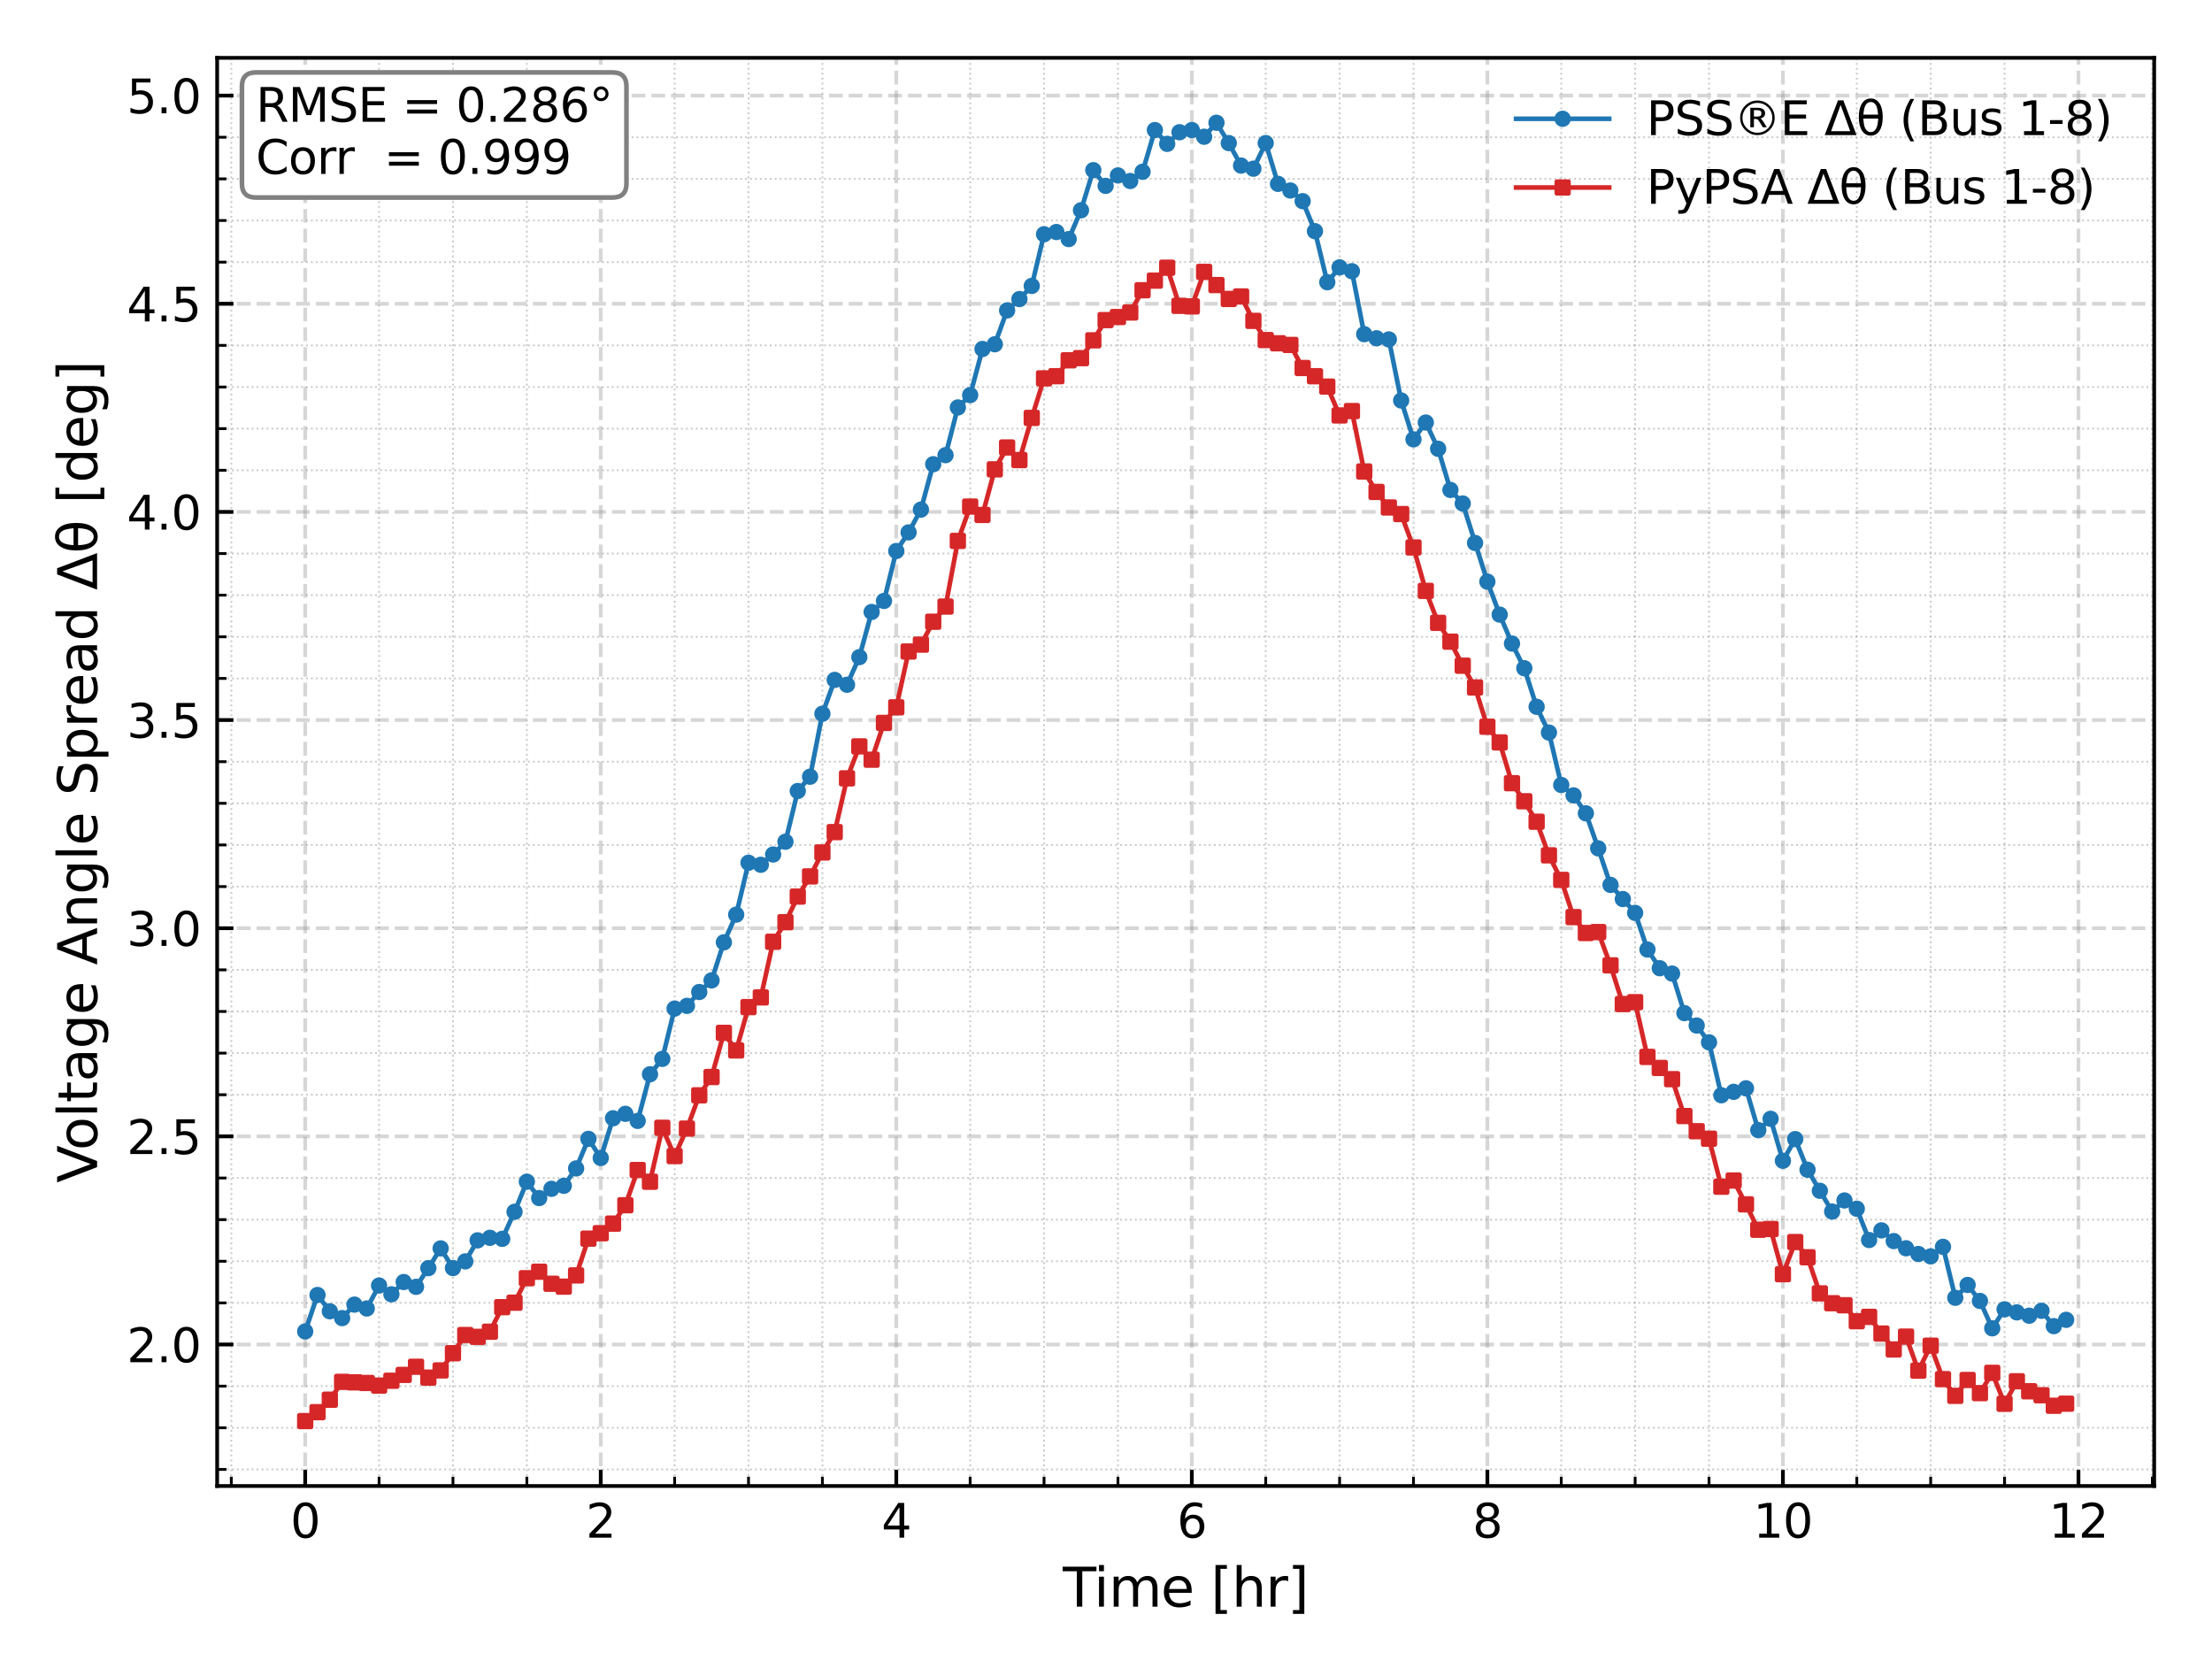 <?xml version="1.0" encoding="utf-8" standalone="no"?>
<!DOCTYPE svg PUBLIC "-//W3C//DTD SVG 1.1//EN"
  "http://www.w3.org/Graphics/SVG/1.1/DTD/svg11.dtd">
<svg xmlns:xlink="http://www.w3.org/1999/xlink" width="475.2pt" height="360pt" viewBox="0 0 475.2 360" xmlns="http://www.w3.org/2000/svg" version="1.1">
 <defs>
  <style type="text/css">*{stroke-linejoin: round; stroke-linecap: butt}</style>
 </defs>
 <g id="figure_1">
  <g id="patch_1">
   <path d="M 0 360 
L 475.2 360 
L 475.2 0 
L 0 0 
z
" style="fill: #ffffff"/>
  </g>
  <g id="axes_1">
   <g id="patch_2">
    <path d="M 46.65 319.2 
L 462.78 319.2 
L 462.78 12.42 
L 46.65 12.42 
z
" style="fill: #ffffff"/>
   </g>
   <g id="matplotlib.axis_1">
    <g id="xtick_1">
     <g id="line2d_1">
      <path d="M 65.565 319.2 
L 65.565 12.42 
" clip-path="url(#p3dc8fac0b3)" style="fill: none; stroke-dasharray: 2.96,1.28; stroke-dashoffset: 0; stroke: #999999; stroke-opacity: 0.4; stroke-width: 0.8"/>
     </g>
     <g id="line2d_2">
      <defs>
       <path id="m6e6829aa7f" d="M 0 0 
L 0 -3.5 
" style="stroke: #000000; stroke-width: 0.8"/>
      </defs>
      <g>
       <use xlink:href="#m6e6829aa7f" x="65.565" y="319.2" style="stroke: #000000; stroke-width: 0.8"/>
      </g>
     </g>
     <g id="text_1">
      <!-- 0 -->
      <g transform="translate(62.384 330.298)scale(0.1 -0.1)">
       <defs>
        <path id="DejaVuSans-30" d="M 2034 4250 
Q 1547 4250 1301 3770 
Q 1056 3291 1056 2328 
Q 1056 1369 1301 889 
Q 1547 409 2034 409 
Q 2525 409 2770 889 
Q 3016 1369 3016 2328 
Q 3016 3291 2770 3770 
Q 2525 4250 2034 4250 
z
M 2034 4750 
Q 2819 4750 3233 4129 
Q 3647 3509 3647 2328 
Q 3647 1150 3233 529 
Q 2819 -91 2034 -91 
Q 1250 -91 836 529 
Q 422 1150 422 2328 
Q 422 3509 836 4129 
Q 1250 4750 2034 4750 
z
" transform="scale(0.016)"/>
       </defs>
       <use xlink:href="#DejaVuSans-30"/>
      </g>
     </g>
    </g>
    <g id="xtick_2">
     <g id="line2d_3">
      <path d="M 129.056 319.2 
L 129.056 12.42 
" clip-path="url(#p3dc8fac0b3)" style="fill: none; stroke-dasharray: 2.96,1.28; stroke-dashoffset: 0; stroke: #999999; stroke-opacity: 0.4; stroke-width: 0.8"/>
     </g>
     <g id="line2d_4">
      <g>
       <use xlink:href="#m6e6829aa7f" x="129.056" y="319.2" style="stroke: #000000; stroke-width: 0.8"/>
      </g>
     </g>
     <g id="text_2">
      <!-- 2 -->
      <g transform="translate(125.875 330.298)scale(0.1 -0.1)">
       <defs>
        <path id="DejaVuSans-32" d="M 1228 531 
L 3431 531 
L 3431 0 
L 469 0 
L 469 531 
Q 828 903 1448 1529 
Q 2069 2156 2228 2338 
Q 2531 2678 2651 2914 
Q 2772 3150 2772 3378 
Q 2772 3750 2511 3984 
Q 2250 4219 1831 4219 
Q 1534 4219 1204 4116 
Q 875 4013 500 3803 
L 500 4441 
Q 881 4594 1212 4672 
Q 1544 4750 1819 4750 
Q 2544 4750 2975 4387 
Q 3406 4025 3406 3419 
Q 3406 3131 3298 2873 
Q 3191 2616 2906 2266 
Q 2828 2175 2409 1742 
Q 1991 1309 1228 531 
z
" transform="scale(0.016)"/>
       </defs>
       <use xlink:href="#DejaVuSans-32"/>
      </g>
     </g>
    </g>
    <g id="xtick_3">
     <g id="line2d_5">
      <path d="M 192.547 319.2 
L 192.547 12.42 
" clip-path="url(#p3dc8fac0b3)" style="fill: none; stroke-dasharray: 2.96,1.28; stroke-dashoffset: 0; stroke: #999999; stroke-opacity: 0.4; stroke-width: 0.8"/>
     </g>
     <g id="line2d_6">
      <g>
       <use xlink:href="#m6e6829aa7f" x="192.547" y="319.2" style="stroke: #000000; stroke-width: 0.8"/>
      </g>
     </g>
     <g id="text_3">
      <!-- 4 -->
      <g transform="translate(189.366 330.298)scale(0.1 -0.1)">
       <defs>
        <path id="DejaVuSans-34" d="M 2419 4116 
L 825 1625 
L 2419 1625 
L 2419 4116 
z
M 2253 4666 
L 3047 4666 
L 3047 1625 
L 3713 1625 
L 3713 1100 
L 3047 1100 
L 3047 0 
L 2419 0 
L 2419 1100 
L 313 1100 
L 313 1709 
L 2253 4666 
z
" transform="scale(0.016)"/>
       </defs>
       <use xlink:href="#DejaVuSans-34"/>
      </g>
     </g>
    </g>
    <g id="xtick_4">
     <g id="line2d_7">
      <path d="M 256.038 319.2 
L 256.038 12.42 
" clip-path="url(#p3dc8fac0b3)" style="fill: none; stroke-dasharray: 2.96,1.28; stroke-dashoffset: 0; stroke: #999999; stroke-opacity: 0.4; stroke-width: 0.8"/>
     </g>
     <g id="line2d_8">
      <g>
       <use xlink:href="#m6e6829aa7f" x="256.038" y="319.2" style="stroke: #000000; stroke-width: 0.8"/>
      </g>
     </g>
     <g id="text_4">
      <!-- 6 -->
      <g transform="translate(252.856 330.298)scale(0.1 -0.1)">
       <defs>
        <path id="DejaVuSans-36" d="M 2113 2584 
Q 1688 2584 1439 2293 
Q 1191 2003 1191 1497 
Q 1191 994 1439 701 
Q 1688 409 2113 409 
Q 2538 409 2786 701 
Q 3034 994 3034 1497 
Q 3034 2003 2786 2293 
Q 2538 2584 2113 2584 
z
M 3366 4563 
L 3366 3988 
Q 3128 4100 2886 4159 
Q 2644 4219 2406 4219 
Q 1781 4219 1451 3797 
Q 1122 3375 1075 2522 
Q 1259 2794 1537 2939 
Q 1816 3084 2150 3084 
Q 2853 3084 3261 2657 
Q 3669 2231 3669 1497 
Q 3669 778 3244 343 
Q 2819 -91 2113 -91 
Q 1303 -91 875 529 
Q 447 1150 447 2328 
Q 447 3434 972 4092 
Q 1497 4750 2381 4750 
Q 2619 4750 2861 4703 
Q 3103 4656 3366 4563 
z
" transform="scale(0.016)"/>
       </defs>
       <use xlink:href="#DejaVuSans-36"/>
      </g>
     </g>
    </g>
    <g id="xtick_5">
     <g id="line2d_9">
      <path d="M 319.529 319.2 
L 319.529 12.42 
" clip-path="url(#p3dc8fac0b3)" style="fill: none; stroke-dasharray: 2.96,1.28; stroke-dashoffset: 0; stroke: #999999; stroke-opacity: 0.4; stroke-width: 0.8"/>
     </g>
     <g id="line2d_10">
      <g>
       <use xlink:href="#m6e6829aa7f" x="319.529" y="319.2" style="stroke: #000000; stroke-width: 0.8"/>
      </g>
     </g>
     <g id="text_5">
      <!-- 8 -->
      <g transform="translate(316.347 330.298)scale(0.1 -0.1)">
       <defs>
        <path id="DejaVuSans-38" d="M 2034 2216 
Q 1584 2216 1326 1975 
Q 1069 1734 1069 1313 
Q 1069 891 1326 650 
Q 1584 409 2034 409 
Q 2484 409 2743 651 
Q 3003 894 3003 1313 
Q 3003 1734 2745 1975 
Q 2488 2216 2034 2216 
z
M 1403 2484 
Q 997 2584 770 2862 
Q 544 3141 544 3541 
Q 544 4100 942 4425 
Q 1341 4750 2034 4750 
Q 2731 4750 3128 4425 
Q 3525 4100 3525 3541 
Q 3525 3141 3298 2862 
Q 3072 2584 2669 2484 
Q 3125 2378 3379 2068 
Q 3634 1759 3634 1313 
Q 3634 634 3220 271 
Q 2806 -91 2034 -91 
Q 1263 -91 848 271 
Q 434 634 434 1313 
Q 434 1759 690 2068 
Q 947 2378 1403 2484 
z
M 1172 3481 
Q 1172 3119 1398 2916 
Q 1625 2713 2034 2713 
Q 2441 2713 2670 2916 
Q 2900 3119 2900 3481 
Q 2900 3844 2670 4047 
Q 2441 4250 2034 4250 
Q 1625 4250 1398 4047 
Q 1172 3844 1172 3481 
z
" transform="scale(0.016)"/>
       </defs>
       <use xlink:href="#DejaVuSans-38"/>
      </g>
     </g>
    </g>
    <g id="xtick_6">
     <g id="line2d_11">
      <path d="M 383.02 319.2 
L 383.02 12.42 
" clip-path="url(#p3dc8fac0b3)" style="fill: none; stroke-dasharray: 2.96,1.28; stroke-dashoffset: 0; stroke: #999999; stroke-opacity: 0.4; stroke-width: 0.8"/>
     </g>
     <g id="line2d_12">
      <g>
       <use xlink:href="#m6e6829aa7f" x="383.02" y="319.2" style="stroke: #000000; stroke-width: 0.8"/>
      </g>
     </g>
     <g id="text_6">
      <!-- 10 -->
      <g transform="translate(376.657 330.298)scale(0.1 -0.1)">
       <defs>
        <path id="DejaVuSans-31" d="M 794 531 
L 1825 531 
L 1825 4091 
L 703 3866 
L 703 4441 
L 1819 4666 
L 2450 4666 
L 2450 531 
L 3481 531 
L 3481 0 
L 794 0 
L 794 531 
z
" transform="scale(0.016)"/>
       </defs>
       <use xlink:href="#DejaVuSans-31"/>
       <use xlink:href="#DejaVuSans-30" x="63.623"/>
      </g>
     </g>
    </g>
    <g id="xtick_7">
     <g id="line2d_13">
      <path d="M 446.51 319.2 
L 446.51 12.42 
" clip-path="url(#p3dc8fac0b3)" style="fill: none; stroke-dasharray: 2.96,1.28; stroke-dashoffset: 0; stroke: #999999; stroke-opacity: 0.4; stroke-width: 0.8"/>
     </g>
     <g id="line2d_14">
      <g>
       <use xlink:href="#m6e6829aa7f" x="446.51" y="319.2" style="stroke: #000000; stroke-width: 0.8"/>
      </g>
     </g>
     <g id="text_7">
      <!-- 12 -->
      <g transform="translate(440.148 330.298)scale(0.1 -0.1)">
       <use xlink:href="#DejaVuSans-31"/>
       <use xlink:href="#DejaVuSans-32" x="63.623"/>
      </g>
     </g>
    </g>
    <g id="xtick_8">
     <g id="line2d_15">
      <path d="M 49.692 319.2 
L 49.692 12.42 
" clip-path="url(#p3dc8fac0b3)" style="fill: none; stroke-dasharray: 0.4,0.66; stroke-dashoffset: 0; stroke: #999999; stroke-opacity: 0.5; stroke-width: 0.4"/>
     </g>
     <g id="line2d_16">
      <defs>
       <path id="m772902b816" d="M 0 0 
L 0 -2 
" style="stroke: #000000; stroke-width: 0.6"/>
      </defs>
      <g>
       <use xlink:href="#m772902b816" x="49.692" y="319.2" style="stroke: #000000; stroke-width: 0.6"/>
      </g>
     </g>
    </g>
    <g id="xtick_9">
     <g id="line2d_17">
      <path d="M 81.438 319.2 
L 81.438 12.42 
" clip-path="url(#p3dc8fac0b3)" style="fill: none; stroke-dasharray: 0.4,0.66; stroke-dashoffset: 0; stroke: #999999; stroke-opacity: 0.5; stroke-width: 0.4"/>
     </g>
     <g id="line2d_18">
      <g>
       <use xlink:href="#m772902b816" x="81.438" y="319.2" style="stroke: #000000; stroke-width: 0.6"/>
      </g>
     </g>
    </g>
    <g id="xtick_10">
     <g id="line2d_19">
      <path d="M 97.31 319.2 
L 97.31 12.42 
" clip-path="url(#p3dc8fac0b3)" style="fill: none; stroke-dasharray: 0.4,0.66; stroke-dashoffset: 0; stroke: #999999; stroke-opacity: 0.5; stroke-width: 0.4"/>
     </g>
     <g id="line2d_20">
      <g>
       <use xlink:href="#m772902b816" x="97.31" y="319.2" style="stroke: #000000; stroke-width: 0.6"/>
      </g>
     </g>
    </g>
    <g id="xtick_11">
     <g id="line2d_21">
      <path d="M 113.183 319.2 
L 113.183 12.42 
" clip-path="url(#p3dc8fac0b3)" style="fill: none; stroke-dasharray: 0.4,0.66; stroke-dashoffset: 0; stroke: #999999; stroke-opacity: 0.5; stroke-width: 0.4"/>
     </g>
     <g id="line2d_22">
      <g>
       <use xlink:href="#m772902b816" x="113.183" y="319.2" style="stroke: #000000; stroke-width: 0.6"/>
      </g>
     </g>
    </g>
    <g id="xtick_12">
     <g id="line2d_23">
      <path d="M 144.929 319.2 
L 144.929 12.42 
" clip-path="url(#p3dc8fac0b3)" style="fill: none; stroke-dasharray: 0.4,0.66; stroke-dashoffset: 0; stroke: #999999; stroke-opacity: 0.5; stroke-width: 0.4"/>
     </g>
     <g id="line2d_24">
      <g>
       <use xlink:href="#m772902b816" x="144.929" y="319.2" style="stroke: #000000; stroke-width: 0.6"/>
      </g>
     </g>
    </g>
    <g id="xtick_13">
     <g id="line2d_25">
      <path d="M 160.801 319.2 
L 160.801 12.42 
" clip-path="url(#p3dc8fac0b3)" style="fill: none; stroke-dasharray: 0.4,0.66; stroke-dashoffset: 0; stroke: #999999; stroke-opacity: 0.5; stroke-width: 0.4"/>
     </g>
     <g id="line2d_26">
      <g>
       <use xlink:href="#m772902b816" x="160.801" y="319.2" style="stroke: #000000; stroke-width: 0.6"/>
      </g>
     </g>
    </g>
    <g id="xtick_14">
     <g id="line2d_27">
      <path d="M 176.674 319.2 
L 176.674 12.42 
" clip-path="url(#p3dc8fac0b3)" style="fill: none; stroke-dasharray: 0.4,0.66; stroke-dashoffset: 0; stroke: #999999; stroke-opacity: 0.5; stroke-width: 0.4"/>
     </g>
     <g id="line2d_28">
      <g>
       <use xlink:href="#m772902b816" x="176.674" y="319.2" style="stroke: #000000; stroke-width: 0.6"/>
      </g>
     </g>
    </g>
    <g id="xtick_15">
     <g id="line2d_29">
      <path d="M 208.42 319.2 
L 208.42 12.42 
" clip-path="url(#p3dc8fac0b3)" style="fill: none; stroke-dasharray: 0.4,0.66; stroke-dashoffset: 0; stroke: #999999; stroke-opacity: 0.5; stroke-width: 0.4"/>
     </g>
     <g id="line2d_30">
      <g>
       <use xlink:href="#m772902b816" x="208.42" y="319.2" style="stroke: #000000; stroke-width: 0.6"/>
      </g>
     </g>
    </g>
    <g id="xtick_16">
     <g id="line2d_31">
      <path d="M 224.292 319.2 
L 224.292 12.42 
" clip-path="url(#p3dc8fac0b3)" style="fill: none; stroke-dasharray: 0.4,0.66; stroke-dashoffset: 0; stroke: #999999; stroke-opacity: 0.5; stroke-width: 0.4"/>
     </g>
     <g id="line2d_32">
      <g>
       <use xlink:href="#m772902b816" x="224.292" y="319.2" style="stroke: #000000; stroke-width: 0.6"/>
      </g>
     </g>
    </g>
    <g id="xtick_17">
     <g id="line2d_33">
      <path d="M 240.165 319.2 
L 240.165 12.42 
" clip-path="url(#p3dc8fac0b3)" style="fill: none; stroke-dasharray: 0.4,0.66; stroke-dashoffset: 0; stroke: #999999; stroke-opacity: 0.5; stroke-width: 0.4"/>
     </g>
     <g id="line2d_34">
      <g>
       <use xlink:href="#m772902b816" x="240.165" y="319.2" style="stroke: #000000; stroke-width: 0.6"/>
      </g>
     </g>
    </g>
    <g id="xtick_18">
     <g id="line2d_35">
      <path d="M 271.91 319.2 
L 271.91 12.42 
" clip-path="url(#p3dc8fac0b3)" style="fill: none; stroke-dasharray: 0.4,0.66; stroke-dashoffset: 0; stroke: #999999; stroke-opacity: 0.5; stroke-width: 0.4"/>
     </g>
     <g id="line2d_36">
      <g>
       <use xlink:href="#m772902b816" x="271.91" y="319.2" style="stroke: #000000; stroke-width: 0.6"/>
      </g>
     </g>
    </g>
    <g id="xtick_19">
     <g id="line2d_37">
      <path d="M 287.783 319.2 
L 287.783 12.42 
" clip-path="url(#p3dc8fac0b3)" style="fill: none; stroke-dasharray: 0.4,0.66; stroke-dashoffset: 0; stroke: #999999; stroke-opacity: 0.5; stroke-width: 0.4"/>
     </g>
     <g id="line2d_38">
      <g>
       <use xlink:href="#m772902b816" x="287.783" y="319.2" style="stroke: #000000; stroke-width: 0.6"/>
      </g>
     </g>
    </g>
    <g id="xtick_20">
     <g id="line2d_39">
      <path d="M 303.656 319.2 
L 303.656 12.42 
" clip-path="url(#p3dc8fac0b3)" style="fill: none; stroke-dasharray: 0.4,0.66; stroke-dashoffset: 0; stroke: #999999; stroke-opacity: 0.5; stroke-width: 0.4"/>
     </g>
     <g id="line2d_40">
      <g>
       <use xlink:href="#m772902b816" x="303.656" y="319.2" style="stroke: #000000; stroke-width: 0.6"/>
      </g>
     </g>
    </g>
    <g id="xtick_21">
     <g id="line2d_41">
      <path d="M 335.401 319.2 
L 335.401 12.42 
" clip-path="url(#p3dc8fac0b3)" style="fill: none; stroke-dasharray: 0.4,0.66; stroke-dashoffset: 0; stroke: #999999; stroke-opacity: 0.5; stroke-width: 0.4"/>
     </g>
     <g id="line2d_42">
      <g>
       <use xlink:href="#m772902b816" x="335.401" y="319.2" style="stroke: #000000; stroke-width: 0.6"/>
      </g>
     </g>
    </g>
    <g id="xtick_22">
     <g id="line2d_43">
      <path d="M 351.274 319.2 
L 351.274 12.42 
" clip-path="url(#p3dc8fac0b3)" style="fill: none; stroke-dasharray: 0.4,0.66; stroke-dashoffset: 0; stroke: #999999; stroke-opacity: 0.5; stroke-width: 0.4"/>
     </g>
     <g id="line2d_44">
      <g>
       <use xlink:href="#m772902b816" x="351.274" y="319.2" style="stroke: #000000; stroke-width: 0.6"/>
      </g>
     </g>
    </g>
    <g id="xtick_23">
     <g id="line2d_45">
      <path d="M 367.147 319.2 
L 367.147 12.42 
" clip-path="url(#p3dc8fac0b3)" style="fill: none; stroke-dasharray: 0.4,0.66; stroke-dashoffset: 0; stroke: #999999; stroke-opacity: 0.5; stroke-width: 0.4"/>
     </g>
     <g id="line2d_46">
      <g>
       <use xlink:href="#m772902b816" x="367.147" y="319.2" style="stroke: #000000; stroke-width: 0.6"/>
      </g>
     </g>
    </g>
    <g id="xtick_24">
     <g id="line2d_47">
      <path d="M 398.892 319.2 
L 398.892 12.42 
" clip-path="url(#p3dc8fac0b3)" style="fill: none; stroke-dasharray: 0.4,0.66; stroke-dashoffset: 0; stroke: #999999; stroke-opacity: 0.5; stroke-width: 0.4"/>
     </g>
     <g id="line2d_48">
      <g>
       <use xlink:href="#m772902b816" x="398.892" y="319.2" style="stroke: #000000; stroke-width: 0.6"/>
      </g>
     </g>
    </g>
    <g id="xtick_25">
     <g id="line2d_49">
      <path d="M 414.765 319.2 
L 414.765 12.42 
" clip-path="url(#p3dc8fac0b3)" style="fill: none; stroke-dasharray: 0.4,0.66; stroke-dashoffset: 0; stroke: #999999; stroke-opacity: 0.5; stroke-width: 0.4"/>
     </g>
     <g id="line2d_50">
      <g>
       <use xlink:href="#m772902b816" x="414.765" y="319.2" style="stroke: #000000; stroke-width: 0.6"/>
      </g>
     </g>
    </g>
    <g id="xtick_26">
     <g id="line2d_51">
      <path d="M 430.638 319.2 
L 430.638 12.42 
" clip-path="url(#p3dc8fac0b3)" style="fill: none; stroke-dasharray: 0.4,0.66; stroke-dashoffset: 0; stroke: #999999; stroke-opacity: 0.5; stroke-width: 0.4"/>
     </g>
     <g id="line2d_52">
      <g>
       <use xlink:href="#m772902b816" x="430.638" y="319.2" style="stroke: #000000; stroke-width: 0.6"/>
      </g>
     </g>
    </g>
    <g id="xtick_27">
     <g id="line2d_53">
      <path d="M 462.383 319.2 
L 462.383 12.42 
" clip-path="url(#p3dc8fac0b3)" style="fill: none; stroke-dasharray: 0.4,0.66; stroke-dashoffset: 0; stroke: #999999; stroke-opacity: 0.5; stroke-width: 0.4"/>
     </g>
     <g id="line2d_54">
      <g>
       <use xlink:href="#m772902b816" x="462.383" y="319.2" style="stroke: #000000; stroke-width: 0.6"/>
      </g>
     </g>
    </g>
    <g id="text_8">
     <!-- Time [hr] -->
     <g transform="translate(228.324 345.116)scale(0.115 -0.115)">
      <defs>
       <path id="DejaVuSans-54" d="M -19 4666 
L 3928 4666 
L 3928 4134 
L 2272 4134 
L 2272 0 
L 1638 0 
L 1638 4134 
L -19 4134 
L -19 4666 
z
" transform="scale(0.016)"/>
       <path id="DejaVuSans-69" d="M 603 3500 
L 1178 3500 
L 1178 0 
L 603 0 
L 603 3500 
z
M 603 4863 
L 1178 4863 
L 1178 4134 
L 603 4134 
L 603 4863 
z
" transform="scale(0.016)"/>
       <path id="DejaVuSans-6d" d="M 3328 2828 
Q 3544 3216 3844 3400 
Q 4144 3584 4550 3584 
Q 5097 3584 5394 3201 
Q 5691 2819 5691 2113 
L 5691 0 
L 5113 0 
L 5113 2094 
Q 5113 2597 4934 2840 
Q 4756 3084 4391 3084 
Q 3944 3084 3684 2787 
Q 3425 2491 3425 1978 
L 3425 0 
L 2847 0 
L 2847 2094 
Q 2847 2600 2669 2842 
Q 2491 3084 2119 3084 
Q 1678 3084 1418 2786 
Q 1159 2488 1159 1978 
L 1159 0 
L 581 0 
L 581 3500 
L 1159 3500 
L 1159 2956 
Q 1356 3278 1631 3431 
Q 1906 3584 2284 3584 
Q 2666 3584 2933 3390 
Q 3200 3197 3328 2828 
z
" transform="scale(0.016)"/>
       <path id="DejaVuSans-65" d="M 3597 1894 
L 3597 1613 
L 953 1613 
Q 991 1019 1311 708 
Q 1631 397 2203 397 
Q 2534 397 2845 478 
Q 3156 559 3463 722 
L 3463 178 
Q 3153 47 2828 -22 
Q 2503 -91 2169 -91 
Q 1331 -91 842 396 
Q 353 884 353 1716 
Q 353 2575 817 3079 
Q 1281 3584 2069 3584 
Q 2775 3584 3186 3129 
Q 3597 2675 3597 1894 
z
M 3022 2063 
Q 3016 2534 2758 2815 
Q 2500 3097 2075 3097 
Q 1594 3097 1305 2825 
Q 1016 2553 972 2059 
L 3022 2063 
z
" transform="scale(0.016)"/>
       <path id="DejaVuSans-20" transform="scale(0.016)"/>
       <path id="DejaVuSans-5b" d="M 550 4863 
L 1875 4863 
L 1875 4416 
L 1125 4416 
L 1125 -397 
L 1875 -397 
L 1875 -844 
L 550 -844 
L 550 4863 
z
" transform="scale(0.016)"/>
       <path id="DejaVuSans-68" d="M 3513 2113 
L 3513 0 
L 2938 0 
L 2938 2094 
Q 2938 2591 2744 2837 
Q 2550 3084 2163 3084 
Q 1697 3084 1428 2787 
Q 1159 2491 1159 1978 
L 1159 0 
L 581 0 
L 581 4863 
L 1159 4863 
L 1159 2956 
Q 1366 3272 1645 3428 
Q 1925 3584 2291 3584 
Q 2894 3584 3203 3211 
Q 3513 2838 3513 2113 
z
" transform="scale(0.016)"/>
       <path id="DejaVuSans-72" d="M 2631 2963 
Q 2534 3019 2420 3045 
Q 2306 3072 2169 3072 
Q 1681 3072 1420 2755 
Q 1159 2438 1159 1844 
L 1159 0 
L 581 0 
L 581 3500 
L 1159 3500 
L 1159 2956 
Q 1341 3275 1631 3429 
Q 1922 3584 2338 3584 
Q 2397 3584 2469 3576 
Q 2541 3569 2628 3553 
L 2631 2963 
z
" transform="scale(0.016)"/>
       <path id="DejaVuSans-5d" d="M 1947 4863 
L 1947 -844 
L 622 -844 
L 622 -397 
L 1369 -397 
L 1369 4416 
L 622 4416 
L 622 4863 
L 1947 4863 
z
" transform="scale(0.016)"/>
      </defs>
      <use xlink:href="#DejaVuSans-54"/>
      <use xlink:href="#DejaVuSans-69" x="57.959"/>
      <use xlink:href="#DejaVuSans-6d" x="85.742"/>
      <use xlink:href="#DejaVuSans-65" x="183.154"/>
      <use xlink:href="#DejaVuSans-20" x="244.678"/>
      <use xlink:href="#DejaVuSans-5b" x="276.465"/>
      <use xlink:href="#DejaVuSans-68" x="315.479"/>
      <use xlink:href="#DejaVuSans-72" x="378.857"/>
      <use xlink:href="#DejaVuSans-5d" x="419.971"/>
     </g>
    </g>
   </g>
   <g id="matplotlib.axis_2">
    <g id="ytick_1">
     <g id="line2d_55">
      <path d="M 46.65 288.806 
L 462.78 288.806 
" clip-path="url(#p3dc8fac0b3)" style="fill: none; stroke-dasharray: 2.96,1.28; stroke-dashoffset: 0; stroke: #999999; stroke-opacity: 0.4; stroke-width: 0.8"/>
     </g>
     <g id="line2d_56">
      <defs>
       <path id="md15457fd5a" d="M 0 0 
L 3.5 0 
" style="stroke: #000000; stroke-width: 0.8"/>
      </defs>
      <g>
       <use xlink:href="#md15457fd5a" x="46.65" y="288.806" style="stroke: #000000; stroke-width: 0.8"/>
      </g>
     </g>
     <g id="text_9">
      <!-- 2.0 -->
      <g transform="translate(27.247 292.606)scale(0.1 -0.1)">
       <defs>
        <path id="DejaVuSans-2e" d="M 684 794 
L 1344 794 
L 1344 0 
L 684 0 
L 684 794 
z
" transform="scale(0.016)"/>
       </defs>
       <use xlink:href="#DejaVuSans-32"/>
       <use xlink:href="#DejaVuSans-2e" x="63.623"/>
       <use xlink:href="#DejaVuSans-30" x="95.41"/>
      </g>
     </g>
    </g>
    <g id="ytick_2">
     <g id="line2d_57">
      <path d="M 46.65 244.095 
L 462.78 244.095 
" clip-path="url(#p3dc8fac0b3)" style="fill: none; stroke-dasharray: 2.96,1.28; stroke-dashoffset: 0; stroke: #999999; stroke-opacity: 0.4; stroke-width: 0.8"/>
     </g>
     <g id="line2d_58">
      <g>
       <use xlink:href="#md15457fd5a" x="46.65" y="244.095" style="stroke: #000000; stroke-width: 0.8"/>
      </g>
     </g>
     <g id="text_10">
      <!-- 2.5 -->
      <g transform="translate(27.247 247.894)scale(0.1 -0.1)">
       <defs>
        <path id="DejaVuSans-35" d="M 691 4666 
L 3169 4666 
L 3169 4134 
L 1269 4134 
L 1269 2991 
Q 1406 3038 1543 3061 
Q 1681 3084 1819 3084 
Q 2600 3084 3056 2656 
Q 3513 2228 3513 1497 
Q 3513 744 3044 326 
Q 2575 -91 1722 -91 
Q 1428 -91 1123 -41 
Q 819 9 494 109 
L 494 744 
Q 775 591 1075 516 
Q 1375 441 1709 441 
Q 2250 441 2565 725 
Q 2881 1009 2881 1497 
Q 2881 1984 2565 2268 
Q 2250 2553 1709 2553 
Q 1456 2553 1204 2497 
Q 953 2441 691 2322 
L 691 4666 
z
" transform="scale(0.016)"/>
       </defs>
       <use xlink:href="#DejaVuSans-32"/>
       <use xlink:href="#DejaVuSans-2e" x="63.623"/>
       <use xlink:href="#DejaVuSans-35" x="95.41"/>
      </g>
     </g>
    </g>
    <g id="ytick_3">
     <g id="line2d_59">
      <path d="M 46.65 199.383 
L 462.78 199.383 
" clip-path="url(#p3dc8fac0b3)" style="fill: none; stroke-dasharray: 2.96,1.28; stroke-dashoffset: 0; stroke: #999999; stroke-opacity: 0.4; stroke-width: 0.8"/>
     </g>
     <g id="line2d_60">
      <g>
       <use xlink:href="#md15457fd5a" x="46.65" y="199.383" style="stroke: #000000; stroke-width: 0.8"/>
      </g>
     </g>
     <g id="text_11">
      <!-- 3.0 -->
      <g transform="translate(27.247 203.183)scale(0.1 -0.1)">
       <defs>
        <path id="DejaVuSans-33" d="M 2597 2516 
Q 3050 2419 3304 2112 
Q 3559 1806 3559 1356 
Q 3559 666 3084 287 
Q 2609 -91 1734 -91 
Q 1441 -91 1130 -33 
Q 819 25 488 141 
L 488 750 
Q 750 597 1062 519 
Q 1375 441 1716 441 
Q 2309 441 2620 675 
Q 2931 909 2931 1356 
Q 2931 1769 2642 2001 
Q 2353 2234 1838 2234 
L 1294 2234 
L 1294 2753 
L 1863 2753 
Q 2328 2753 2575 2939 
Q 2822 3125 2822 3475 
Q 2822 3834 2567 4026 
Q 2313 4219 1838 4219 
Q 1578 4219 1281 4162 
Q 984 4106 628 3988 
L 628 4550 
Q 988 4650 1302 4700 
Q 1616 4750 1894 4750 
Q 2613 4750 3031 4423 
Q 3450 4097 3450 3541 
Q 3450 3153 3228 2886 
Q 3006 2619 2597 2516 
z
" transform="scale(0.016)"/>
       </defs>
       <use xlink:href="#DejaVuSans-33"/>
       <use xlink:href="#DejaVuSans-2e" x="63.623"/>
       <use xlink:href="#DejaVuSans-30" x="95.41"/>
      </g>
     </g>
    </g>
    <g id="ytick_4">
     <g id="line2d_61">
      <path d="M 46.65 154.672 
L 462.78 154.672 
" clip-path="url(#p3dc8fac0b3)" style="fill: none; stroke-dasharray: 2.96,1.28; stroke-dashoffset: 0; stroke: #999999; stroke-opacity: 0.4; stroke-width: 0.8"/>
     </g>
     <g id="line2d_62">
      <g>
       <use xlink:href="#md15457fd5a" x="46.65" y="154.672" style="stroke: #000000; stroke-width: 0.8"/>
      </g>
     </g>
     <g id="text_12">
      <!-- 3.5 -->
      <g transform="translate(27.247 158.471)scale(0.1 -0.1)">
       <use xlink:href="#DejaVuSans-33"/>
       <use xlink:href="#DejaVuSans-2e" x="63.623"/>
       <use xlink:href="#DejaVuSans-35" x="95.41"/>
      </g>
     </g>
    </g>
    <g id="ytick_5">
     <g id="line2d_63">
      <path d="M 46.65 109.96 
L 462.78 109.96 
" clip-path="url(#p3dc8fac0b3)" style="fill: none; stroke-dasharray: 2.96,1.28; stroke-dashoffset: 0; stroke: #999999; stroke-opacity: 0.4; stroke-width: 0.8"/>
     </g>
     <g id="line2d_64">
      <g>
       <use xlink:href="#md15457fd5a" x="46.65" y="109.96" style="stroke: #000000; stroke-width: 0.8"/>
      </g>
     </g>
     <g id="text_13">
      <!-- 4.0 -->
      <g transform="translate(27.247 113.759)scale(0.1 -0.1)">
       <use xlink:href="#DejaVuSans-34"/>
       <use xlink:href="#DejaVuSans-2e" x="63.623"/>
       <use xlink:href="#DejaVuSans-30" x="95.41"/>
      </g>
     </g>
    </g>
    <g id="ytick_6">
     <g id="line2d_65">
      <path d="M 46.65 65.249 
L 462.78 65.249 
" clip-path="url(#p3dc8fac0b3)" style="fill: none; stroke-dasharray: 2.96,1.28; stroke-dashoffset: 0; stroke: #999999; stroke-opacity: 0.4; stroke-width: 0.8"/>
     </g>
     <g id="line2d_66">
      <g>
       <use xlink:href="#md15457fd5a" x="46.65" y="65.249" style="stroke: #000000; stroke-width: 0.8"/>
      </g>
     </g>
     <g id="text_14">
      <!-- 4.5 -->
      <g transform="translate(27.247 69.048)scale(0.1 -0.1)">
       <use xlink:href="#DejaVuSans-34"/>
       <use xlink:href="#DejaVuSans-2e" x="63.623"/>
       <use xlink:href="#DejaVuSans-35" x="95.41"/>
      </g>
     </g>
    </g>
    <g id="ytick_7">
     <g id="line2d_67">
      <path d="M 46.65 20.537 
L 462.78 20.537 
" clip-path="url(#p3dc8fac0b3)" style="fill: none; stroke-dasharray: 2.96,1.28; stroke-dashoffset: 0; stroke: #999999; stroke-opacity: 0.4; stroke-width: 0.8"/>
     </g>
     <g id="line2d_68">
      <g>
       <use xlink:href="#md15457fd5a" x="46.65" y="20.537" style="stroke: #000000; stroke-width: 0.8"/>
      </g>
     </g>
     <g id="text_15">
      <!-- 5.0 -->
      <g transform="translate(27.247 24.336)scale(0.1 -0.1)">
       <use xlink:href="#DejaVuSans-35"/>
       <use xlink:href="#DejaVuSans-2e" x="63.623"/>
       <use xlink:href="#DejaVuSans-30" x="95.41"/>
      </g>
     </g>
    </g>
    <g id="ytick_8">
     <g id="line2d_69">
      <path d="M 46.65 315.633 
L 462.78 315.633 
" clip-path="url(#p3dc8fac0b3)" style="fill: none; stroke-dasharray: 0.4,0.66; stroke-dashoffset: 0; stroke: #999999; stroke-opacity: 0.5; stroke-width: 0.4"/>
     </g>
     <g id="line2d_70">
      <defs>
       <path id="m5e47493d65" d="M 0 0 
L 2 0 
" style="stroke: #000000; stroke-width: 0.6"/>
      </defs>
      <g>
       <use xlink:href="#m5e47493d65" x="46.65" y="315.633" style="stroke: #000000; stroke-width: 0.6"/>
      </g>
     </g>
    </g>
    <g id="ytick_9">
     <g id="line2d_71">
      <path d="M 46.65 306.691 
L 462.78 306.691 
" clip-path="url(#p3dc8fac0b3)" style="fill: none; stroke-dasharray: 0.4,0.66; stroke-dashoffset: 0; stroke: #999999; stroke-opacity: 0.5; stroke-width: 0.4"/>
     </g>
     <g id="line2d_72">
      <g>
       <use xlink:href="#m5e47493d65" x="46.65" y="306.691" style="stroke: #000000; stroke-width: 0.6"/>
      </g>
     </g>
    </g>
    <g id="ytick_10">
     <g id="line2d_73">
      <path d="M 46.65 297.749 
L 462.78 297.749 
" clip-path="url(#p3dc8fac0b3)" style="fill: none; stroke-dasharray: 0.4,0.66; stroke-dashoffset: 0; stroke: #999999; stroke-opacity: 0.5; stroke-width: 0.4"/>
     </g>
     <g id="line2d_74">
      <g>
       <use xlink:href="#m5e47493d65" x="46.65" y="297.749" style="stroke: #000000; stroke-width: 0.6"/>
      </g>
     </g>
    </g>
    <g id="ytick_11">
     <g id="line2d_75">
      <path d="M 46.65 279.864 
L 462.78 279.864 
" clip-path="url(#p3dc8fac0b3)" style="fill: none; stroke-dasharray: 0.4,0.66; stroke-dashoffset: 0; stroke: #999999; stroke-opacity: 0.5; stroke-width: 0.4"/>
     </g>
     <g id="line2d_76">
      <g>
       <use xlink:href="#m5e47493d65" x="46.65" y="279.864" style="stroke: #000000; stroke-width: 0.6"/>
      </g>
     </g>
    </g>
    <g id="ytick_12">
     <g id="line2d_77">
      <path d="M 46.65 270.922 
L 462.78 270.922 
" clip-path="url(#p3dc8fac0b3)" style="fill: none; stroke-dasharray: 0.4,0.66; stroke-dashoffset: 0; stroke: #999999; stroke-opacity: 0.5; stroke-width: 0.4"/>
     </g>
     <g id="line2d_78">
      <g>
       <use xlink:href="#m5e47493d65" x="46.65" y="270.922" style="stroke: #000000; stroke-width: 0.6"/>
      </g>
     </g>
    </g>
    <g id="ytick_13">
     <g id="line2d_79">
      <path d="M 46.65 261.979 
L 462.78 261.979 
" clip-path="url(#p3dc8fac0b3)" style="fill: none; stroke-dasharray: 0.4,0.66; stroke-dashoffset: 0; stroke: #999999; stroke-opacity: 0.5; stroke-width: 0.4"/>
     </g>
     <g id="line2d_80">
      <g>
       <use xlink:href="#m5e47493d65" x="46.65" y="261.979" style="stroke: #000000; stroke-width: 0.6"/>
      </g>
     </g>
    </g>
    <g id="ytick_14">
     <g id="line2d_81">
      <path d="M 46.65 253.037 
L 462.78 253.037 
" clip-path="url(#p3dc8fac0b3)" style="fill: none; stroke-dasharray: 0.4,0.66; stroke-dashoffset: 0; stroke: #999999; stroke-opacity: 0.5; stroke-width: 0.4"/>
     </g>
     <g id="line2d_82">
      <g>
       <use xlink:href="#m5e47493d65" x="46.65" y="253.037" style="stroke: #000000; stroke-width: 0.6"/>
      </g>
     </g>
    </g>
    <g id="ytick_15">
     <g id="line2d_83">
      <path d="M 46.65 235.153 
L 462.78 235.153 
" clip-path="url(#p3dc8fac0b3)" style="fill: none; stroke-dasharray: 0.4,0.66; stroke-dashoffset: 0; stroke: #999999; stroke-opacity: 0.5; stroke-width: 0.4"/>
     </g>
     <g id="line2d_84">
      <g>
       <use xlink:href="#m5e47493d65" x="46.65" y="235.153" style="stroke: #000000; stroke-width: 0.6"/>
      </g>
     </g>
    </g>
    <g id="ytick_16">
     <g id="line2d_85">
      <path d="M 46.65 226.21 
L 462.78 226.21 
" clip-path="url(#p3dc8fac0b3)" style="fill: none; stroke-dasharray: 0.4,0.66; stroke-dashoffset: 0; stroke: #999999; stroke-opacity: 0.5; stroke-width: 0.4"/>
     </g>
     <g id="line2d_86">
      <g>
       <use xlink:href="#m5e47493d65" x="46.65" y="226.21" style="stroke: #000000; stroke-width: 0.6"/>
      </g>
     </g>
    </g>
    <g id="ytick_17">
     <g id="line2d_87">
      <path d="M 46.65 217.268 
L 462.78 217.268 
" clip-path="url(#p3dc8fac0b3)" style="fill: none; stroke-dasharray: 0.4,0.66; stroke-dashoffset: 0; stroke: #999999; stroke-opacity: 0.5; stroke-width: 0.4"/>
     </g>
     <g id="line2d_88">
      <g>
       <use xlink:href="#m5e47493d65" x="46.65" y="217.268" style="stroke: #000000; stroke-width: 0.6"/>
      </g>
     </g>
    </g>
    <g id="ytick_18">
     <g id="line2d_89">
      <path d="M 46.65 208.326 
L 462.78 208.326 
" clip-path="url(#p3dc8fac0b3)" style="fill: none; stroke-dasharray: 0.4,0.66; stroke-dashoffset: 0; stroke: #999999; stroke-opacity: 0.5; stroke-width: 0.4"/>
     </g>
     <g id="line2d_90">
      <g>
       <use xlink:href="#m5e47493d65" x="46.65" y="208.326" style="stroke: #000000; stroke-width: 0.6"/>
      </g>
     </g>
    </g>
    <g id="ytick_19">
     <g id="line2d_91">
      <path d="M 46.65 190.441 
L 462.78 190.441 
" clip-path="url(#p3dc8fac0b3)" style="fill: none; stroke-dasharray: 0.4,0.66; stroke-dashoffset: 0; stroke: #999999; stroke-opacity: 0.5; stroke-width: 0.4"/>
     </g>
     <g id="line2d_92">
      <g>
       <use xlink:href="#m5e47493d65" x="46.65" y="190.441" style="stroke: #000000; stroke-width: 0.6"/>
      </g>
     </g>
    </g>
    <g id="ytick_20">
     <g id="line2d_93">
      <path d="M 46.65 181.499 
L 462.78 181.499 
" clip-path="url(#p3dc8fac0b3)" style="fill: none; stroke-dasharray: 0.4,0.66; stroke-dashoffset: 0; stroke: #999999; stroke-opacity: 0.5; stroke-width: 0.4"/>
     </g>
     <g id="line2d_94">
      <g>
       <use xlink:href="#m5e47493d65" x="46.65" y="181.499" style="stroke: #000000; stroke-width: 0.6"/>
      </g>
     </g>
    </g>
    <g id="ytick_21">
     <g id="line2d_95">
      <path d="M 46.65 172.556 
L 462.78 172.556 
" clip-path="url(#p3dc8fac0b3)" style="fill: none; stroke-dasharray: 0.4,0.66; stroke-dashoffset: 0; stroke: #999999; stroke-opacity: 0.5; stroke-width: 0.4"/>
     </g>
     <g id="line2d_96">
      <g>
       <use xlink:href="#m5e47493d65" x="46.65" y="172.556" style="stroke: #000000; stroke-width: 0.6"/>
      </g>
     </g>
    </g>
    <g id="ytick_22">
     <g id="line2d_97">
      <path d="M 46.65 163.614 
L 462.78 163.614 
" clip-path="url(#p3dc8fac0b3)" style="fill: none; stroke-dasharray: 0.4,0.66; stroke-dashoffset: 0; stroke: #999999; stroke-opacity: 0.5; stroke-width: 0.4"/>
     </g>
     <g id="line2d_98">
      <g>
       <use xlink:href="#m5e47493d65" x="46.65" y="163.614" style="stroke: #000000; stroke-width: 0.6"/>
      </g>
     </g>
    </g>
    <g id="ytick_23">
     <g id="line2d_99">
      <path d="M 46.65 145.729 
L 462.78 145.729 
" clip-path="url(#p3dc8fac0b3)" style="fill: none; stroke-dasharray: 0.4,0.66; stroke-dashoffset: 0; stroke: #999999; stroke-opacity: 0.5; stroke-width: 0.4"/>
     </g>
     <g id="line2d_100">
      <g>
       <use xlink:href="#m5e47493d65" x="46.65" y="145.729" style="stroke: #000000; stroke-width: 0.6"/>
      </g>
     </g>
    </g>
    <g id="ytick_24">
     <g id="line2d_101">
      <path d="M 46.65 136.787 
L 462.78 136.787 
" clip-path="url(#p3dc8fac0b3)" style="fill: none; stroke-dasharray: 0.4,0.66; stroke-dashoffset: 0; stroke: #999999; stroke-opacity: 0.5; stroke-width: 0.4"/>
     </g>
     <g id="line2d_102">
      <g>
       <use xlink:href="#m5e47493d65" x="46.65" y="136.787" style="stroke: #000000; stroke-width: 0.6"/>
      </g>
     </g>
    </g>
    <g id="ytick_25">
     <g id="line2d_103">
      <path d="M 46.65 127.845 
L 462.78 127.845 
" clip-path="url(#p3dc8fac0b3)" style="fill: none; stroke-dasharray: 0.4,0.66; stroke-dashoffset: 0; stroke: #999999; stroke-opacity: 0.5; stroke-width: 0.4"/>
     </g>
     <g id="line2d_104">
      <g>
       <use xlink:href="#m5e47493d65" x="46.65" y="127.845" style="stroke: #000000; stroke-width: 0.6"/>
      </g>
     </g>
    </g>
    <g id="ytick_26">
     <g id="line2d_105">
      <path d="M 46.65 118.902 
L 462.78 118.902 
" clip-path="url(#p3dc8fac0b3)" style="fill: none; stroke-dasharray: 0.4,0.66; stroke-dashoffset: 0; stroke: #999999; stroke-opacity: 0.5; stroke-width: 0.4"/>
     </g>
     <g id="line2d_106">
      <g>
       <use xlink:href="#m5e47493d65" x="46.65" y="118.902" style="stroke: #000000; stroke-width: 0.6"/>
      </g>
     </g>
    </g>
    <g id="ytick_27">
     <g id="line2d_107">
      <path d="M 46.65 101.018 
L 462.78 101.018 
" clip-path="url(#p3dc8fac0b3)" style="fill: none; stroke-dasharray: 0.4,0.66; stroke-dashoffset: 0; stroke: #999999; stroke-opacity: 0.5; stroke-width: 0.4"/>
     </g>
     <g id="line2d_108">
      <g>
       <use xlink:href="#m5e47493d65" x="46.65" y="101.018" style="stroke: #000000; stroke-width: 0.6"/>
      </g>
     </g>
    </g>
    <g id="ytick_28">
     <g id="line2d_109">
      <path d="M 46.65 92.076 
L 462.78 92.076 
" clip-path="url(#p3dc8fac0b3)" style="fill: none; stroke-dasharray: 0.4,0.66; stroke-dashoffset: 0; stroke: #999999; stroke-opacity: 0.5; stroke-width: 0.4"/>
     </g>
     <g id="line2d_110">
      <g>
       <use xlink:href="#m5e47493d65" x="46.65" y="92.076" style="stroke: #000000; stroke-width: 0.6"/>
      </g>
     </g>
    </g>
    <g id="ytick_29">
     <g id="line2d_111">
      <path d="M 46.65 83.133 
L 462.78 83.133 
" clip-path="url(#p3dc8fac0b3)" style="fill: none; stroke-dasharray: 0.4,0.66; stroke-dashoffset: 0; stroke: #999999; stroke-opacity: 0.5; stroke-width: 0.4"/>
     </g>
     <g id="line2d_112">
      <g>
       <use xlink:href="#m5e47493d65" x="46.65" y="83.133" style="stroke: #000000; stroke-width: 0.6"/>
      </g>
     </g>
    </g>
    <g id="ytick_30">
     <g id="line2d_113">
      <path d="M 46.65 74.191 
L 462.78 74.191 
" clip-path="url(#p3dc8fac0b3)" style="fill: none; stroke-dasharray: 0.4,0.66; stroke-dashoffset: 0; stroke: #999999; stroke-opacity: 0.5; stroke-width: 0.4"/>
     </g>
     <g id="line2d_114">
      <g>
       <use xlink:href="#m5e47493d65" x="46.65" y="74.191" style="stroke: #000000; stroke-width: 0.6"/>
      </g>
     </g>
    </g>
    <g id="ytick_31">
     <g id="line2d_115">
      <path d="M 46.65 56.306 
L 462.78 56.306 
" clip-path="url(#p3dc8fac0b3)" style="fill: none; stroke-dasharray: 0.4,0.66; stroke-dashoffset: 0; stroke: #999999; stroke-opacity: 0.5; stroke-width: 0.4"/>
     </g>
     <g id="line2d_116">
      <g>
       <use xlink:href="#m5e47493d65" x="46.65" y="56.306" style="stroke: #000000; stroke-width: 0.6"/>
      </g>
     </g>
    </g>
    <g id="ytick_32">
     <g id="line2d_117">
      <path d="M 46.65 47.364 
L 462.78 47.364 
" clip-path="url(#p3dc8fac0b3)" style="fill: none; stroke-dasharray: 0.4,0.66; stroke-dashoffset: 0; stroke: #999999; stroke-opacity: 0.5; stroke-width: 0.4"/>
     </g>
     <g id="line2d_118">
      <g>
       <use xlink:href="#m5e47493d65" x="46.65" y="47.364" style="stroke: #000000; stroke-width: 0.6"/>
      </g>
     </g>
    </g>
    <g id="ytick_33">
     <g id="line2d_119">
      <path d="M 46.65 38.422 
L 462.78 38.422 
" clip-path="url(#p3dc8fac0b3)" style="fill: none; stroke-dasharray: 0.4,0.66; stroke-dashoffset: 0; stroke: #999999; stroke-opacity: 0.5; stroke-width: 0.4"/>
     </g>
     <g id="line2d_120">
      <g>
       <use xlink:href="#m5e47493d65" x="46.65" y="38.422" style="stroke: #000000; stroke-width: 0.6"/>
      </g>
     </g>
    </g>
    <g id="ytick_34">
     <g id="line2d_121">
      <path d="M 46.65 29.479 
L 462.78 29.479 
" clip-path="url(#p3dc8fac0b3)" style="fill: none; stroke-dasharray: 0.4,0.66; stroke-dashoffset: 0; stroke: #999999; stroke-opacity: 0.5; stroke-width: 0.4"/>
     </g>
     <g id="line2d_122">
      <g>
       <use xlink:href="#m5e47493d65" x="46.65" y="29.479" style="stroke: #000000; stroke-width: 0.6"/>
      </g>
     </g>
    </g>
    <g id="text_16">
     <!-- Voltage Angle Spread Δθ [deg] -->
     <g transform="translate(20.855 254.077)rotate(-90)scale(0.115 -0.115)">
      <defs>
       <path id="DejaVuSans-56" d="M 1831 0 
L 50 4666 
L 709 4666 
L 2188 738 
L 3669 4666 
L 4325 4666 
L 2547 0 
L 1831 0 
z
" transform="scale(0.016)"/>
       <path id="DejaVuSans-6f" d="M 1959 3097 
Q 1497 3097 1228 2736 
Q 959 2375 959 1747 
Q 959 1119 1226 758 
Q 1494 397 1959 397 
Q 2419 397 2687 759 
Q 2956 1122 2956 1747 
Q 2956 2369 2687 2733 
Q 2419 3097 1959 3097 
z
M 1959 3584 
Q 2709 3584 3137 3096 
Q 3566 2609 3566 1747 
Q 3566 888 3137 398 
Q 2709 -91 1959 -91 
Q 1206 -91 779 398 
Q 353 888 353 1747 
Q 353 2609 779 3096 
Q 1206 3584 1959 3584 
z
" transform="scale(0.016)"/>
       <path id="DejaVuSans-6c" d="M 603 4863 
L 1178 4863 
L 1178 0 
L 603 0 
L 603 4863 
z
" transform="scale(0.016)"/>
       <path id="DejaVuSans-74" d="M 1172 4494 
L 1172 3500 
L 2356 3500 
L 2356 3053 
L 1172 3053 
L 1172 1153 
Q 1172 725 1289 603 
Q 1406 481 1766 481 
L 2356 481 
L 2356 0 
L 1766 0 
Q 1100 0 847 248 
Q 594 497 594 1153 
L 594 3053 
L 172 3053 
L 172 3500 
L 594 3500 
L 594 4494 
L 1172 4494 
z
" transform="scale(0.016)"/>
       <path id="DejaVuSans-61" d="M 2194 1759 
Q 1497 1759 1228 1600 
Q 959 1441 959 1056 
Q 959 750 1161 570 
Q 1363 391 1709 391 
Q 2188 391 2477 730 
Q 2766 1069 2766 1631 
L 2766 1759 
L 2194 1759 
z
M 3341 1997 
L 3341 0 
L 2766 0 
L 2766 531 
Q 2569 213 2275 61 
Q 1981 -91 1556 -91 
Q 1019 -91 701 211 
Q 384 513 384 1019 
Q 384 1609 779 1909 
Q 1175 2209 1959 2209 
L 2766 2209 
L 2766 2266 
Q 2766 2663 2505 2880 
Q 2244 3097 1772 3097 
Q 1472 3097 1187 3025 
Q 903 2953 641 2809 
L 641 3341 
Q 956 3463 1253 3523 
Q 1550 3584 1831 3584 
Q 2591 3584 2966 3190 
Q 3341 2797 3341 1997 
z
" transform="scale(0.016)"/>
       <path id="DejaVuSans-67" d="M 2906 1791 
Q 2906 2416 2648 2759 
Q 2391 3103 1925 3103 
Q 1463 3103 1205 2759 
Q 947 2416 947 1791 
Q 947 1169 1205 825 
Q 1463 481 1925 481 
Q 2391 481 2648 825 
Q 2906 1169 2906 1791 
z
M 3481 434 
Q 3481 -459 3084 -895 
Q 2688 -1331 1869 -1331 
Q 1566 -1331 1297 -1286 
Q 1028 -1241 775 -1147 
L 775 -588 
Q 1028 -725 1275 -790 
Q 1522 -856 1778 -856 
Q 2344 -856 2625 -561 
Q 2906 -266 2906 331 
L 2906 616 
Q 2728 306 2450 153 
Q 2172 0 1784 0 
Q 1141 0 747 490 
Q 353 981 353 1791 
Q 353 2603 747 3093 
Q 1141 3584 1784 3584 
Q 2172 3584 2450 3431 
Q 2728 3278 2906 2969 
L 2906 3500 
L 3481 3500 
L 3481 434 
z
" transform="scale(0.016)"/>
       <path id="DejaVuSans-41" d="M 2188 4044 
L 1331 1722 
L 3047 1722 
L 2188 4044 
z
M 1831 4666 
L 2547 4666 
L 4325 0 
L 3669 0 
L 3244 1197 
L 1141 1197 
L 716 0 
L 50 0 
L 1831 4666 
z
" transform="scale(0.016)"/>
       <path id="DejaVuSans-6e" d="M 3513 2113 
L 3513 0 
L 2938 0 
L 2938 2094 
Q 2938 2591 2744 2837 
Q 2550 3084 2163 3084 
Q 1697 3084 1428 2787 
Q 1159 2491 1159 1978 
L 1159 0 
L 581 0 
L 581 3500 
L 1159 3500 
L 1159 2956 
Q 1366 3272 1645 3428 
Q 1925 3584 2291 3584 
Q 2894 3584 3203 3211 
Q 3513 2838 3513 2113 
z
" transform="scale(0.016)"/>
       <path id="DejaVuSans-53" d="M 3425 4513 
L 3425 3897 
Q 3066 4069 2747 4153 
Q 2428 4238 2131 4238 
Q 1616 4238 1336 4038 
Q 1056 3838 1056 3469 
Q 1056 3159 1242 3001 
Q 1428 2844 1947 2747 
L 2328 2669 
Q 3034 2534 3370 2195 
Q 3706 1856 3706 1288 
Q 3706 609 3251 259 
Q 2797 -91 1919 -91 
Q 1588 -91 1214 -16 
Q 841 59 441 206 
L 441 856 
Q 825 641 1194 531 
Q 1563 422 1919 422 
Q 2459 422 2753 634 
Q 3047 847 3047 1241 
Q 3047 1584 2836 1778 
Q 2625 1972 2144 2069 
L 1759 2144 
Q 1053 2284 737 2584 
Q 422 2884 422 3419 
Q 422 4038 858 4394 
Q 1294 4750 2059 4750 
Q 2388 4750 2728 4690 
Q 3069 4631 3425 4513 
z
" transform="scale(0.016)"/>
       <path id="DejaVuSans-70" d="M 1159 525 
L 1159 -1331 
L 581 -1331 
L 581 3500 
L 1159 3500 
L 1159 2969 
Q 1341 3281 1617 3432 
Q 1894 3584 2278 3584 
Q 2916 3584 3314 3078 
Q 3713 2572 3713 1747 
Q 3713 922 3314 415 
Q 2916 -91 2278 -91 
Q 1894 -91 1617 61 
Q 1341 213 1159 525 
z
M 3116 1747 
Q 3116 2381 2855 2742 
Q 2594 3103 2138 3103 
Q 1681 3103 1420 2742 
Q 1159 2381 1159 1747 
Q 1159 1113 1420 752 
Q 1681 391 2138 391 
Q 2594 391 2855 752 
Q 3116 1113 3116 1747 
z
" transform="scale(0.016)"/>
       <path id="DejaVuSans-64" d="M 2906 2969 
L 2906 4863 
L 3481 4863 
L 3481 0 
L 2906 0 
L 2906 525 
Q 2725 213 2448 61 
Q 2172 -91 1784 -91 
Q 1150 -91 751 415 
Q 353 922 353 1747 
Q 353 2572 751 3078 
Q 1150 3584 1784 3584 
Q 2172 3584 2448 3432 
Q 2725 3281 2906 2969 
z
M 947 1747 
Q 947 1113 1208 752 
Q 1469 391 1925 391 
Q 2381 391 2643 752 
Q 2906 1113 2906 1747 
Q 2906 2381 2643 2742 
Q 2381 3103 1925 3103 
Q 1469 3103 1208 2742 
Q 947 2381 947 1747 
z
" transform="scale(0.016)"/>
       <path id="DejaVuSans-394" d="M 2188 4044 
L 906 525 
L 3472 525 
L 2188 4044 
z
M 50 0 
L 1831 4666 
L 2547 4666 
L 4325 0 
L 50 0 
z
" transform="scale(0.016)"/>
       <path id="DejaVuSans-3b8" d="M 2953 2219 
L 963 2219 
Q 1009 1284 1225 888 
Q 1494 400 1959 400 
Q 2428 400 2688 891 
Q 2916 1322 2953 2219 
z
M 2944 2750 
Q 2856 3638 2688 3950 
Q 2419 4444 1959 4444 
Q 1481 4444 1228 3956 
Q 1028 3563 969 2750 
L 2944 2750 
z
M 1959 4913 
Q 2709 4913 3138 4250 
Q 3566 3591 3566 2422 
Q 3566 1256 3138 594 
Q 2709 -72 1959 -72 
Q 1206 -72 781 594 
Q 353 1256 353 2422 
Q 353 3591 781 4250 
Q 1206 4913 1959 4913 
z
" transform="scale(0.016)"/>
      </defs>
      <use xlink:href="#DejaVuSans-56"/>
      <use xlink:href="#DejaVuSans-6f" x="60.658"/>
      <use xlink:href="#DejaVuSans-6c" x="121.84"/>
      <use xlink:href="#DejaVuSans-74" x="149.623"/>
      <use xlink:href="#DejaVuSans-61" x="188.832"/>
      <use xlink:href="#DejaVuSans-67" x="250.111"/>
      <use xlink:href="#DejaVuSans-65" x="313.588"/>
      <use xlink:href="#DejaVuSans-20" x="375.111"/>
      <use xlink:href="#DejaVuSans-41" x="406.898"/>
      <use xlink:href="#DejaVuSans-6e" x="475.307"/>
      <use xlink:href="#DejaVuSans-67" x="538.686"/>
      <use xlink:href="#DejaVuSans-6c" x="602.162"/>
      <use xlink:href="#DejaVuSans-65" x="629.945"/>
      <use xlink:href="#DejaVuSans-20" x="691.469"/>
      <use xlink:href="#DejaVuSans-53" x="723.256"/>
      <use xlink:href="#DejaVuSans-70" x="786.732"/>
      <use xlink:href="#DejaVuSans-72" x="850.209"/>
      <use xlink:href="#DejaVuSans-65" x="889.072"/>
      <use xlink:href="#DejaVuSans-61" x="950.596"/>
      <use xlink:href="#DejaVuSans-64" x="1011.875"/>
      <use xlink:href="#DejaVuSans-20" x="1075.352"/>
      <use xlink:href="#DejaVuSans-394" x="1107.139"/>
      <use xlink:href="#DejaVuSans-3b8" x="1175.547"/>
      <use xlink:href="#DejaVuSans-20" x="1236.729"/>
      <use xlink:href="#DejaVuSans-5b" x="1268.516"/>
      <use xlink:href="#DejaVuSans-64" x="1307.529"/>
      <use xlink:href="#DejaVuSans-65" x="1371.006"/>
      <use xlink:href="#DejaVuSans-67" x="1432.529"/>
      <use xlink:href="#DejaVuSans-5d" x="1496.006"/>
     </g>
    </g>
   </g>
   <g id="line2d_123">
    <path d="M 65.565 285.996 
L 68.21 278.169 
L 70.856 281.666 
L 73.501 283.134 
L 76.147 280.235 
L 78.792 281.063 
L 81.438 276.138 
L 84.083 278.021 
L 86.729 275.387 
L 89.374 276.418 
L 92.02 272.402 
L 94.665 268.161 
L 97.31 272.382 
L 99.956 270.956 
L 102.601 266.43 
L 105.247 265.883 
L 107.892 266.109 
L 110.538 260.301 
L 113.183 253.835 
L 115.829 257.348 
L 118.474 255.363 
L 121.12 254.714 
L 123.765 250.986 
L 126.41 244.634 
L 129.056 248.747 
L 131.701 240.207 
L 134.347 239.254 
L 136.992 240.773 
L 139.638 230.757 
L 142.283 227.448 
L 144.929 216.649 
L 147.574 216.064 
L 150.22 213.087 
L 152.865 210.591 
L 155.51 202.415 
L 158.156 196.472 
L 160.801 185.327 
L 163.447 185.756 
L 166.092 183.553 
L 168.738 180.805 
L 171.383 169.909 
L 174.029 166.84 
L 176.674 153.321 
L 179.32 146.048 
L 181.965 147.082 
L 184.61 141.152 
L 187.256 131.456 
L 189.901 129.085 
L 192.547 118.356 
L 195.192 114.361 
L 197.838 109.467 
L 200.483 99.717 
L 203.129 97.77 
L 205.774 87.521 
L 208.42 84.87 
L 211.065 74.962 
L 213.71 73.948 
L 216.356 66.679 
L 219.001 64.242 
L 221.647 61.418 
L 224.292 50.317 
L 226.938 49.84 
L 229.583 51.352 
L 232.229 45.169 
L 234.874 36.551 
L 237.52 39.924 
L 240.165 37.687 
L 242.81 38.879 
L 245.456 36.899 
L 248.101 27.944 
L 250.747 30.901 
L 253.392 28.403 
L 256.038 27.938 
L 258.683 29.37 
L 261.329 26.365 
L 263.974 30.737 
L 266.62 35.57 
L 269.265 36.234 
L 271.91 30.737 
L 274.556 39.493 
L 277.201 40.92 
L 279.847 43.209 
L 282.492 49.657 
L 285.138 60.622 
L 287.783 57.433 
L 290.429 58.261 
L 293.074 71.779 
L 295.72 72.664 
L 298.365 72.908 
L 301.01 86.025 
L 303.656 94.375 
L 306.301 90.762 
L 308.947 96.399 
L 311.592 105.242 
L 314.238 108.151 
L 319.529 124.938 
L 322.174 132.024 
L 324.82 138.243 
L 327.465 143.543 
L 330.11 151.821 
L 332.756 157.356 
L 335.401 168.609 
L 338.047 170.846 
L 340.692 174.703 
L 343.338 182.225 
L 345.983 190.086 
L 351.274 196.096 
L 353.92 203.961 
L 356.565 207.979 
L 359.21 209.124 
L 361.856 217.618 
L 364.501 220.29 
L 367.147 223.895 
L 369.792 235.267 
L 375.083 233.775 
L 377.729 242.758 
L 380.374 240.325 
L 383.02 249.337 
L 385.665 244.681 
L 388.31 251.262 
L 393.601 260.247 
L 396.247 257.864 
L 398.892 259.642 
L 401.538 266.362 
L 404.183 264.293 
L 406.829 266.591 
L 409.474 268.134 
L 412.12 269.361 
L 414.765 269.874 
L 417.41 267.823 
L 420.056 278.772 
L 422.701 276.011 
L 425.347 279.447 
L 427.992 285.328 
L 430.638 281.25 
L 435.929 282.618 
L 438.574 281.564 
L 441.22 284.861 
L 443.865 283.504 
L 443.865 283.504 
" clip-path="url(#p3dc8fac0b3)" style="fill: none; stroke: #1f77b4; stroke-linecap: square"/>
    <defs>
     <path id="mad948b855c" d="M 0 1.25 
C 0.332 1.25 0.649 1.118 0.884 0.884 
C 1.118 0.649 1.25 0.332 1.25 0 
C 1.25 -0.332 1.118 -0.649 0.884 -0.884 
C 0.649 -1.118 0.332 -1.25 0 -1.25 
C -0.332 -1.25 -0.649 -1.118 -0.884 -0.884 
C -1.118 -0.649 -1.25 -0.332 -1.25 0 
C -1.25 0.332 -1.118 0.649 -0.884 0.884 
C -0.649 1.118 -0.332 1.25 0 1.25 
z
" style="stroke: #1f77b4"/>
    </defs>
    <g clip-path="url(#p3dc8fac0b3)">
     <use xlink:href="#mad948b855c" x="65.565" y="285.996" style="fill: #1f77b4; stroke: #1f77b4"/>
     <use xlink:href="#mad948b855c" x="68.21" y="278.169" style="fill: #1f77b4; stroke: #1f77b4"/>
     <use xlink:href="#mad948b855c" x="70.856" y="281.666" style="fill: #1f77b4; stroke: #1f77b4"/>
     <use xlink:href="#mad948b855c" x="73.501" y="283.134" style="fill: #1f77b4; stroke: #1f77b4"/>
     <use xlink:href="#mad948b855c" x="76.147" y="280.235" style="fill: #1f77b4; stroke: #1f77b4"/>
     <use xlink:href="#mad948b855c" x="78.792" y="281.063" style="fill: #1f77b4; stroke: #1f77b4"/>
     <use xlink:href="#mad948b855c" x="81.438" y="276.138" style="fill: #1f77b4; stroke: #1f77b4"/>
     <use xlink:href="#mad948b855c" x="84.083" y="278.021" style="fill: #1f77b4; stroke: #1f77b4"/>
     <use xlink:href="#mad948b855c" x="86.729" y="275.387" style="fill: #1f77b4; stroke: #1f77b4"/>
     <use xlink:href="#mad948b855c" x="89.374" y="276.418" style="fill: #1f77b4; stroke: #1f77b4"/>
     <use xlink:href="#mad948b855c" x="92.02" y="272.402" style="fill: #1f77b4; stroke: #1f77b4"/>
     <use xlink:href="#mad948b855c" x="94.665" y="268.161" style="fill: #1f77b4; stroke: #1f77b4"/>
     <use xlink:href="#mad948b855c" x="97.31" y="272.382" style="fill: #1f77b4; stroke: #1f77b4"/>
     <use xlink:href="#mad948b855c" x="99.956" y="270.956" style="fill: #1f77b4; stroke: #1f77b4"/>
     <use xlink:href="#mad948b855c" x="102.601" y="266.43" style="fill: #1f77b4; stroke: #1f77b4"/>
     <use xlink:href="#mad948b855c" x="105.247" y="265.883" style="fill: #1f77b4; stroke: #1f77b4"/>
     <use xlink:href="#mad948b855c" x="107.892" y="266.109" style="fill: #1f77b4; stroke: #1f77b4"/>
     <use xlink:href="#mad948b855c" x="110.538" y="260.301" style="fill: #1f77b4; stroke: #1f77b4"/>
     <use xlink:href="#mad948b855c" x="113.183" y="253.835" style="fill: #1f77b4; stroke: #1f77b4"/>
     <use xlink:href="#mad948b855c" x="115.829" y="257.348" style="fill: #1f77b4; stroke: #1f77b4"/>
     <use xlink:href="#mad948b855c" x="118.474" y="255.363" style="fill: #1f77b4; stroke: #1f77b4"/>
     <use xlink:href="#mad948b855c" x="121.12" y="254.714" style="fill: #1f77b4; stroke: #1f77b4"/>
     <use xlink:href="#mad948b855c" x="123.765" y="250.986" style="fill: #1f77b4; stroke: #1f77b4"/>
     <use xlink:href="#mad948b855c" x="126.41" y="244.634" style="fill: #1f77b4; stroke: #1f77b4"/>
     <use xlink:href="#mad948b855c" x="129.056" y="248.747" style="fill: #1f77b4; stroke: #1f77b4"/>
     <use xlink:href="#mad948b855c" x="131.701" y="240.207" style="fill: #1f77b4; stroke: #1f77b4"/>
     <use xlink:href="#mad948b855c" x="134.347" y="239.254" style="fill: #1f77b4; stroke: #1f77b4"/>
     <use xlink:href="#mad948b855c" x="136.992" y="240.773" style="fill: #1f77b4; stroke: #1f77b4"/>
     <use xlink:href="#mad948b855c" x="139.638" y="230.757" style="fill: #1f77b4; stroke: #1f77b4"/>
     <use xlink:href="#mad948b855c" x="142.283" y="227.448" style="fill: #1f77b4; stroke: #1f77b4"/>
     <use xlink:href="#mad948b855c" x="144.929" y="216.649" style="fill: #1f77b4; stroke: #1f77b4"/>
     <use xlink:href="#mad948b855c" x="147.574" y="216.064" style="fill: #1f77b4; stroke: #1f77b4"/>
     <use xlink:href="#mad948b855c" x="150.22" y="213.087" style="fill: #1f77b4; stroke: #1f77b4"/>
     <use xlink:href="#mad948b855c" x="152.865" y="210.591" style="fill: #1f77b4; stroke: #1f77b4"/>
     <use xlink:href="#mad948b855c" x="155.51" y="202.415" style="fill: #1f77b4; stroke: #1f77b4"/>
     <use xlink:href="#mad948b855c" x="158.156" y="196.472" style="fill: #1f77b4; stroke: #1f77b4"/>
     <use xlink:href="#mad948b855c" x="160.801" y="185.327" style="fill: #1f77b4; stroke: #1f77b4"/>
     <use xlink:href="#mad948b855c" x="163.447" y="185.756" style="fill: #1f77b4; stroke: #1f77b4"/>
     <use xlink:href="#mad948b855c" x="166.092" y="183.553" style="fill: #1f77b4; stroke: #1f77b4"/>
     <use xlink:href="#mad948b855c" x="168.738" y="180.805" style="fill: #1f77b4; stroke: #1f77b4"/>
     <use xlink:href="#mad948b855c" x="171.383" y="169.909" style="fill: #1f77b4; stroke: #1f77b4"/>
     <use xlink:href="#mad948b855c" x="174.029" y="166.84" style="fill: #1f77b4; stroke: #1f77b4"/>
     <use xlink:href="#mad948b855c" x="176.674" y="153.321" style="fill: #1f77b4; stroke: #1f77b4"/>
     <use xlink:href="#mad948b855c" x="179.32" y="146.048" style="fill: #1f77b4; stroke: #1f77b4"/>
     <use xlink:href="#mad948b855c" x="181.965" y="147.082" style="fill: #1f77b4; stroke: #1f77b4"/>
     <use xlink:href="#mad948b855c" x="184.61" y="141.152" style="fill: #1f77b4; stroke: #1f77b4"/>
     <use xlink:href="#mad948b855c" x="187.256" y="131.456" style="fill: #1f77b4; stroke: #1f77b4"/>
     <use xlink:href="#mad948b855c" x="189.901" y="129.085" style="fill: #1f77b4; stroke: #1f77b4"/>
     <use xlink:href="#mad948b855c" x="192.547" y="118.356" style="fill: #1f77b4; stroke: #1f77b4"/>
     <use xlink:href="#mad948b855c" x="195.192" y="114.361" style="fill: #1f77b4; stroke: #1f77b4"/>
     <use xlink:href="#mad948b855c" x="197.838" y="109.467" style="fill: #1f77b4; stroke: #1f77b4"/>
     <use xlink:href="#mad948b855c" x="200.483" y="99.717" style="fill: #1f77b4; stroke: #1f77b4"/>
     <use xlink:href="#mad948b855c" x="203.129" y="97.77" style="fill: #1f77b4; stroke: #1f77b4"/>
     <use xlink:href="#mad948b855c" x="205.774" y="87.521" style="fill: #1f77b4; stroke: #1f77b4"/>
     <use xlink:href="#mad948b855c" x="208.42" y="84.87" style="fill: #1f77b4; stroke: #1f77b4"/>
     <use xlink:href="#mad948b855c" x="211.065" y="74.962" style="fill: #1f77b4; stroke: #1f77b4"/>
     <use xlink:href="#mad948b855c" x="213.71" y="73.948" style="fill: #1f77b4; stroke: #1f77b4"/>
     <use xlink:href="#mad948b855c" x="216.356" y="66.679" style="fill: #1f77b4; stroke: #1f77b4"/>
     <use xlink:href="#mad948b855c" x="219.001" y="64.242" style="fill: #1f77b4; stroke: #1f77b4"/>
     <use xlink:href="#mad948b855c" x="221.647" y="61.418" style="fill: #1f77b4; stroke: #1f77b4"/>
     <use xlink:href="#mad948b855c" x="224.292" y="50.317" style="fill: #1f77b4; stroke: #1f77b4"/>
     <use xlink:href="#mad948b855c" x="226.938" y="49.84" style="fill: #1f77b4; stroke: #1f77b4"/>
     <use xlink:href="#mad948b855c" x="229.583" y="51.352" style="fill: #1f77b4; stroke: #1f77b4"/>
     <use xlink:href="#mad948b855c" x="232.229" y="45.169" style="fill: #1f77b4; stroke: #1f77b4"/>
     <use xlink:href="#mad948b855c" x="234.874" y="36.551" style="fill: #1f77b4; stroke: #1f77b4"/>
     <use xlink:href="#mad948b855c" x="237.52" y="39.924" style="fill: #1f77b4; stroke: #1f77b4"/>
     <use xlink:href="#mad948b855c" x="240.165" y="37.687" style="fill: #1f77b4; stroke: #1f77b4"/>
     <use xlink:href="#mad948b855c" x="242.81" y="38.879" style="fill: #1f77b4; stroke: #1f77b4"/>
     <use xlink:href="#mad948b855c" x="245.456" y="36.899" style="fill: #1f77b4; stroke: #1f77b4"/>
     <use xlink:href="#mad948b855c" x="248.101" y="27.944" style="fill: #1f77b4; stroke: #1f77b4"/>
     <use xlink:href="#mad948b855c" x="250.747" y="30.901" style="fill: #1f77b4; stroke: #1f77b4"/>
     <use xlink:href="#mad948b855c" x="253.392" y="28.403" style="fill: #1f77b4; stroke: #1f77b4"/>
     <use xlink:href="#mad948b855c" x="256.038" y="27.938" style="fill: #1f77b4; stroke: #1f77b4"/>
     <use xlink:href="#mad948b855c" x="258.683" y="29.37" style="fill: #1f77b4; stroke: #1f77b4"/>
     <use xlink:href="#mad948b855c" x="261.329" y="26.365" style="fill: #1f77b4; stroke: #1f77b4"/>
     <use xlink:href="#mad948b855c" x="263.974" y="30.737" style="fill: #1f77b4; stroke: #1f77b4"/>
     <use xlink:href="#mad948b855c" x="266.62" y="35.57" style="fill: #1f77b4; stroke: #1f77b4"/>
     <use xlink:href="#mad948b855c" x="269.265" y="36.234" style="fill: #1f77b4; stroke: #1f77b4"/>
     <use xlink:href="#mad948b855c" x="271.91" y="30.737" style="fill: #1f77b4; stroke: #1f77b4"/>
     <use xlink:href="#mad948b855c" x="274.556" y="39.493" style="fill: #1f77b4; stroke: #1f77b4"/>
     <use xlink:href="#mad948b855c" x="277.201" y="40.92" style="fill: #1f77b4; stroke: #1f77b4"/>
     <use xlink:href="#mad948b855c" x="279.847" y="43.209" style="fill: #1f77b4; stroke: #1f77b4"/>
     <use xlink:href="#mad948b855c" x="282.492" y="49.657" style="fill: #1f77b4; stroke: #1f77b4"/>
     <use xlink:href="#mad948b855c" x="285.138" y="60.622" style="fill: #1f77b4; stroke: #1f77b4"/>
     <use xlink:href="#mad948b855c" x="287.783" y="57.433" style="fill: #1f77b4; stroke: #1f77b4"/>
     <use xlink:href="#mad948b855c" x="290.429" y="58.261" style="fill: #1f77b4; stroke: #1f77b4"/>
     <use xlink:href="#mad948b855c" x="293.074" y="71.779" style="fill: #1f77b4; stroke: #1f77b4"/>
     <use xlink:href="#mad948b855c" x="295.72" y="72.664" style="fill: #1f77b4; stroke: #1f77b4"/>
     <use xlink:href="#mad948b855c" x="298.365" y="72.908" style="fill: #1f77b4; stroke: #1f77b4"/>
     <use xlink:href="#mad948b855c" x="301.01" y="86.025" style="fill: #1f77b4; stroke: #1f77b4"/>
     <use xlink:href="#mad948b855c" x="303.656" y="94.375" style="fill: #1f77b4; stroke: #1f77b4"/>
     <use xlink:href="#mad948b855c" x="306.301" y="90.762" style="fill: #1f77b4; stroke: #1f77b4"/>
     <use xlink:href="#mad948b855c" x="308.947" y="96.399" style="fill: #1f77b4; stroke: #1f77b4"/>
     <use xlink:href="#mad948b855c" x="311.592" y="105.242" style="fill: #1f77b4; stroke: #1f77b4"/>
     <use xlink:href="#mad948b855c" x="314.238" y="108.151" style="fill: #1f77b4; stroke: #1f77b4"/>
     <use xlink:href="#mad948b855c" x="316.883" y="116.629" style="fill: #1f77b4; stroke: #1f77b4"/>
     <use xlink:href="#mad948b855c" x="319.529" y="124.938" style="fill: #1f77b4; stroke: #1f77b4"/>
     <use xlink:href="#mad948b855c" x="322.174" y="132.024" style="fill: #1f77b4; stroke: #1f77b4"/>
     <use xlink:href="#mad948b855c" x="324.82" y="138.243" style="fill: #1f77b4; stroke: #1f77b4"/>
     <use xlink:href="#mad948b855c" x="327.465" y="143.543" style="fill: #1f77b4; stroke: #1f77b4"/>
     <use xlink:href="#mad948b855c" x="330.11" y="151.821" style="fill: #1f77b4; stroke: #1f77b4"/>
     <use xlink:href="#mad948b855c" x="332.756" y="157.356" style="fill: #1f77b4; stroke: #1f77b4"/>
     <use xlink:href="#mad948b855c" x="335.401" y="168.609" style="fill: #1f77b4; stroke: #1f77b4"/>
     <use xlink:href="#mad948b855c" x="338.047" y="170.846" style="fill: #1f77b4; stroke: #1f77b4"/>
     <use xlink:href="#mad948b855c" x="340.692" y="174.703" style="fill: #1f77b4; stroke: #1f77b4"/>
     <use xlink:href="#mad948b855c" x="343.338" y="182.225" style="fill: #1f77b4; stroke: #1f77b4"/>
     <use xlink:href="#mad948b855c" x="345.983" y="190.086" style="fill: #1f77b4; stroke: #1f77b4"/>
     <use xlink:href="#mad948b855c" x="348.629" y="193.119" style="fill: #1f77b4; stroke: #1f77b4"/>
     <use xlink:href="#mad948b855c" x="351.274" y="196.096" style="fill: #1f77b4; stroke: #1f77b4"/>
     <use xlink:href="#mad948b855c" x="353.92" y="203.961" style="fill: #1f77b4; stroke: #1f77b4"/>
     <use xlink:href="#mad948b855c" x="356.565" y="207.979" style="fill: #1f77b4; stroke: #1f77b4"/>
     <use xlink:href="#mad948b855c" x="359.21" y="209.124" style="fill: #1f77b4; stroke: #1f77b4"/>
     <use xlink:href="#mad948b855c" x="361.856" y="217.618" style="fill: #1f77b4; stroke: #1f77b4"/>
     <use xlink:href="#mad948b855c" x="364.501" y="220.29" style="fill: #1f77b4; stroke: #1f77b4"/>
     <use xlink:href="#mad948b855c" x="367.147" y="223.895" style="fill: #1f77b4; stroke: #1f77b4"/>
     <use xlink:href="#mad948b855c" x="369.792" y="235.267" style="fill: #1f77b4; stroke: #1f77b4"/>
     <use xlink:href="#mad948b855c" x="372.438" y="234.533" style="fill: #1f77b4; stroke: #1f77b4"/>
     <use xlink:href="#mad948b855c" x="375.083" y="233.775" style="fill: #1f77b4; stroke: #1f77b4"/>
     <use xlink:href="#mad948b855c" x="377.729" y="242.758" style="fill: #1f77b4; stroke: #1f77b4"/>
     <use xlink:href="#mad948b855c" x="380.374" y="240.325" style="fill: #1f77b4; stroke: #1f77b4"/>
     <use xlink:href="#mad948b855c" x="383.02" y="249.337" style="fill: #1f77b4; stroke: #1f77b4"/>
     <use xlink:href="#mad948b855c" x="385.665" y="244.681" style="fill: #1f77b4; stroke: #1f77b4"/>
     <use xlink:href="#mad948b855c" x="388.31" y="251.262" style="fill: #1f77b4; stroke: #1f77b4"/>
     <use xlink:href="#mad948b855c" x="390.956" y="255.787" style="fill: #1f77b4; stroke: #1f77b4"/>
     <use xlink:href="#mad948b855c" x="393.601" y="260.247" style="fill: #1f77b4; stroke: #1f77b4"/>
     <use xlink:href="#mad948b855c" x="396.247" y="257.864" style="fill: #1f77b4; stroke: #1f77b4"/>
     <use xlink:href="#mad948b855c" x="398.892" y="259.642" style="fill: #1f77b4; stroke: #1f77b4"/>
     <use xlink:href="#mad948b855c" x="401.538" y="266.362" style="fill: #1f77b4; stroke: #1f77b4"/>
     <use xlink:href="#mad948b855c" x="404.183" y="264.293" style="fill: #1f77b4; stroke: #1f77b4"/>
     <use xlink:href="#mad948b855c" x="406.829" y="266.591" style="fill: #1f77b4; stroke: #1f77b4"/>
     <use xlink:href="#mad948b855c" x="409.474" y="268.134" style="fill: #1f77b4; stroke: #1f77b4"/>
     <use xlink:href="#mad948b855c" x="412.12" y="269.361" style="fill: #1f77b4; stroke: #1f77b4"/>
     <use xlink:href="#mad948b855c" x="414.765" y="269.874" style="fill: #1f77b4; stroke: #1f77b4"/>
     <use xlink:href="#mad948b855c" x="417.41" y="267.823" style="fill: #1f77b4; stroke: #1f77b4"/>
     <use xlink:href="#mad948b855c" x="420.056" y="278.772" style="fill: #1f77b4; stroke: #1f77b4"/>
     <use xlink:href="#mad948b855c" x="422.701" y="276.011" style="fill: #1f77b4; stroke: #1f77b4"/>
     <use xlink:href="#mad948b855c" x="425.347" y="279.447" style="fill: #1f77b4; stroke: #1f77b4"/>
     <use xlink:href="#mad948b855c" x="427.992" y="285.328" style="fill: #1f77b4; stroke: #1f77b4"/>
     <use xlink:href="#mad948b855c" x="430.638" y="281.25" style="fill: #1f77b4; stroke: #1f77b4"/>
     <use xlink:href="#mad948b855c" x="433.283" y="281.903" style="fill: #1f77b4; stroke: #1f77b4"/>
     <use xlink:href="#mad948b855c" x="435.929" y="282.618" style="fill: #1f77b4; stroke: #1f77b4"/>
     <use xlink:href="#mad948b855c" x="438.574" y="281.564" style="fill: #1f77b4; stroke: #1f77b4"/>
     <use xlink:href="#mad948b855c" x="441.22" y="284.861" style="fill: #1f77b4; stroke: #1f77b4"/>
     <use xlink:href="#mad948b855c" x="443.865" y="283.504" style="fill: #1f77b4; stroke: #1f77b4"/>
    </g>
   </g>
   <g id="line2d_124">
    <path d="M 65.565 305.255 
L 68.21 303.343 
L 70.856 300.663 
L 73.501 296.833 
L 78.792 297.067 
L 81.438 297.628 
L 84.083 296.585 
L 86.729 295.334 
L 89.374 293.58 
L 92.02 295.912 
L 94.665 294.37 
L 97.31 290.677 
L 99.956 286.769 
L 102.601 287.161 
L 105.247 286.056 
L 107.892 280.781 
L 110.538 279.827 
L 113.183 274.563 
L 115.829 273.167 
L 118.474 275.759 
L 121.12 276.378 
L 123.765 273.961 
L 126.41 266.064 
L 129.056 264.901 
L 131.701 262.836 
L 134.347 258.885 
L 136.992 251.325 
L 139.638 253.84 
L 142.283 242.256 
L 144.929 248.335 
L 147.574 242.423 
L 150.22 235.277 
L 152.865 231.347 
L 155.51 221.864 
L 158.156 225.639 
L 160.801 216.329 
L 163.447 214.244 
L 166.092 202.293 
L 168.738 198.091 
L 171.383 192.588 
L 174.029 188.25 
L 176.674 183.107 
L 179.32 178.737 
L 181.965 167.193 
L 184.61 160.329 
L 187.256 163.189 
L 189.901 155.287 
L 192.547 151.936 
L 195.192 139.948 
L 197.838 138.47 
L 200.483 133.548 
L 203.129 130.293 
L 205.774 116.185 
L 208.42 108.815 
L 211.065 110.61 
L 213.71 100.82 
L 216.356 96.122 
L 219.001 98.823 
L 221.647 89.766 
L 224.292 81.276 
L 226.938 80.805 
L 229.583 77.394 
L 232.229 76.935 
L 234.874 73.1 
L 237.52 68.757 
L 240.165 68.095 
L 242.81 67.121 
L 245.456 62.345 
L 248.101 60.283 
L 250.747 57.51 
L 253.392 65.692 
L 256.038 65.812 
L 258.683 58.408 
L 263.974 64.216 
L 266.62 63.684 
L 269.265 68.922 
L 271.91 73.044 
L 274.556 73.734 
L 277.201 74.092 
L 279.847 79.052 
L 282.492 80.815 
L 285.138 83.043 
L 287.783 89.24 
L 290.429 88.297 
L 293.074 101.279 
L 295.72 105.666 
L 298.365 109.005 
L 301.01 110.429 
L 303.656 117.597 
L 306.301 126.918 
L 308.947 133.791 
L 311.592 137.833 
L 314.238 142.996 
L 316.883 147.667 
L 319.529 156.111 
L 322.174 159.477 
L 324.82 168.238 
L 327.465 172.114 
L 330.11 176.508 
L 332.756 183.732 
L 335.401 189.008 
L 338.047 197.001 
L 340.692 200.414 
L 343.338 200.212 
L 345.983 207.36 
L 348.629 215.671 
L 351.274 215.27 
L 353.92 227.025 
L 359.21 231.813 
L 361.856 239.733 
L 364.501 242.983 
L 367.147 244.596 
L 369.792 254.907 
L 372.438 253.586 
L 375.083 258.696 
L 377.729 264.154 
L 380.374 263.996 
L 383.02 273.704 
L 385.665 266.798 
L 388.31 270.065 
L 390.956 277.82 
L 393.601 279.937 
L 396.247 280.374 
L 398.892 283.804 
L 401.538 282.87 
L 406.829 289.874 
L 409.474 287.108 
L 412.12 294.426 
L 414.765 289.065 
L 417.41 296.25 
L 420.056 299.83 
L 422.701 296.423 
L 425.347 299.252 
L 427.992 294.896 
L 430.638 301.54 
L 433.283 296.699 
L 435.929 298.851 
L 438.574 299.703 
L 441.22 301.963 
L 443.865 301.514 
L 443.865 301.514 
" clip-path="url(#p3dc8fac0b3)" style="fill: none; stroke: #d62728; stroke-linecap: square"/>
    <defs>
     <path id="m7db589d5d9" d="M -1.25 1.25 
L 1.25 1.25 
L 1.25 -1.25 
L -1.25 -1.25 
z
" style="stroke: #d62728; stroke-linejoin: miter"/>
    </defs>
    <g clip-path="url(#p3dc8fac0b3)">
     <use xlink:href="#m7db589d5d9" x="65.565" y="305.255" style="fill: #d62728; stroke: #d62728; stroke-linejoin: miter"/>
     <use xlink:href="#m7db589d5d9" x="68.21" y="303.343" style="fill: #d62728; stroke: #d62728; stroke-linejoin: miter"/>
     <use xlink:href="#m7db589d5d9" x="70.856" y="300.663" style="fill: #d62728; stroke: #d62728; stroke-linejoin: miter"/>
     <use xlink:href="#m7db589d5d9" x="73.501" y="296.833" style="fill: #d62728; stroke: #d62728; stroke-linejoin: miter"/>
     <use xlink:href="#m7db589d5d9" x="76.147" y="296.936" style="fill: #d62728; stroke: #d62728; stroke-linejoin: miter"/>
     <use xlink:href="#m7db589d5d9" x="78.792" y="297.067" style="fill: #d62728; stroke: #d62728; stroke-linejoin: miter"/>
     <use xlink:href="#m7db589d5d9" x="81.438" y="297.628" style="fill: #d62728; stroke: #d62728; stroke-linejoin: miter"/>
     <use xlink:href="#m7db589d5d9" x="84.083" y="296.585" style="fill: #d62728; stroke: #d62728; stroke-linejoin: miter"/>
     <use xlink:href="#m7db589d5d9" x="86.729" y="295.334" style="fill: #d62728; stroke: #d62728; stroke-linejoin: miter"/>
     <use xlink:href="#m7db589d5d9" x="89.374" y="293.58" style="fill: #d62728; stroke: #d62728; stroke-linejoin: miter"/>
     <use xlink:href="#m7db589d5d9" x="92.02" y="295.912" style="fill: #d62728; stroke: #d62728; stroke-linejoin: miter"/>
     <use xlink:href="#m7db589d5d9" x="94.665" y="294.37" style="fill: #d62728; stroke: #d62728; stroke-linejoin: miter"/>
     <use xlink:href="#m7db589d5d9" x="97.31" y="290.677" style="fill: #d62728; stroke: #d62728; stroke-linejoin: miter"/>
     <use xlink:href="#m7db589d5d9" x="99.956" y="286.769" style="fill: #d62728; stroke: #d62728; stroke-linejoin: miter"/>
     <use xlink:href="#m7db589d5d9" x="102.601" y="287.161" style="fill: #d62728; stroke: #d62728; stroke-linejoin: miter"/>
     <use xlink:href="#m7db589d5d9" x="105.247" y="286.056" style="fill: #d62728; stroke: #d62728; stroke-linejoin: miter"/>
     <use xlink:href="#m7db589d5d9" x="107.892" y="280.781" style="fill: #d62728; stroke: #d62728; stroke-linejoin: miter"/>
     <use xlink:href="#m7db589d5d9" x="110.538" y="279.827" style="fill: #d62728; stroke: #d62728; stroke-linejoin: miter"/>
     <use xlink:href="#m7db589d5d9" x="113.183" y="274.563" style="fill: #d62728; stroke: #d62728; stroke-linejoin: miter"/>
     <use xlink:href="#m7db589d5d9" x="115.829" y="273.167" style="fill: #d62728; stroke: #d62728; stroke-linejoin: miter"/>
     <use xlink:href="#m7db589d5d9" x="118.474" y="275.759" style="fill: #d62728; stroke: #d62728; stroke-linejoin: miter"/>
     <use xlink:href="#m7db589d5d9" x="121.12" y="276.378" style="fill: #d62728; stroke: #d62728; stroke-linejoin: miter"/>
     <use xlink:href="#m7db589d5d9" x="123.765" y="273.961" style="fill: #d62728; stroke: #d62728; stroke-linejoin: miter"/>
     <use xlink:href="#m7db589d5d9" x="126.41" y="266.064" style="fill: #d62728; stroke: #d62728; stroke-linejoin: miter"/>
     <use xlink:href="#m7db589d5d9" x="129.056" y="264.901" style="fill: #d62728; stroke: #d62728; stroke-linejoin: miter"/>
     <use xlink:href="#m7db589d5d9" x="131.701" y="262.836" style="fill: #d62728; stroke: #d62728; stroke-linejoin: miter"/>
     <use xlink:href="#m7db589d5d9" x="134.347" y="258.885" style="fill: #d62728; stroke: #d62728; stroke-linejoin: miter"/>
     <use xlink:href="#m7db589d5d9" x="136.992" y="251.325" style="fill: #d62728; stroke: #d62728; stroke-linejoin: miter"/>
     <use xlink:href="#m7db589d5d9" x="139.638" y="253.84" style="fill: #d62728; stroke: #d62728; stroke-linejoin: miter"/>
     <use xlink:href="#m7db589d5d9" x="142.283" y="242.256" style="fill: #d62728; stroke: #d62728; stroke-linejoin: miter"/>
     <use xlink:href="#m7db589d5d9" x="144.929" y="248.335" style="fill: #d62728; stroke: #d62728; stroke-linejoin: miter"/>
     <use xlink:href="#m7db589d5d9" x="147.574" y="242.423" style="fill: #d62728; stroke: #d62728; stroke-linejoin: miter"/>
     <use xlink:href="#m7db589d5d9" x="150.22" y="235.277" style="fill: #d62728; stroke: #d62728; stroke-linejoin: miter"/>
     <use xlink:href="#m7db589d5d9" x="152.865" y="231.347" style="fill: #d62728; stroke: #d62728; stroke-linejoin: miter"/>
     <use xlink:href="#m7db589d5d9" x="155.51" y="221.864" style="fill: #d62728; stroke: #d62728; stroke-linejoin: miter"/>
     <use xlink:href="#m7db589d5d9" x="158.156" y="225.639" style="fill: #d62728; stroke: #d62728; stroke-linejoin: miter"/>
     <use xlink:href="#m7db589d5d9" x="160.801" y="216.329" style="fill: #d62728; stroke: #d62728; stroke-linejoin: miter"/>
     <use xlink:href="#m7db589d5d9" x="163.447" y="214.244" style="fill: #d62728; stroke: #d62728; stroke-linejoin: miter"/>
     <use xlink:href="#m7db589d5d9" x="166.092" y="202.293" style="fill: #d62728; stroke: #d62728; stroke-linejoin: miter"/>
     <use xlink:href="#m7db589d5d9" x="168.738" y="198.091" style="fill: #d62728; stroke: #d62728; stroke-linejoin: miter"/>
     <use xlink:href="#m7db589d5d9" x="171.383" y="192.588" style="fill: #d62728; stroke: #d62728; stroke-linejoin: miter"/>
     <use xlink:href="#m7db589d5d9" x="174.029" y="188.25" style="fill: #d62728; stroke: #d62728; stroke-linejoin: miter"/>
     <use xlink:href="#m7db589d5d9" x="176.674" y="183.107" style="fill: #d62728; stroke: #d62728; stroke-linejoin: miter"/>
     <use xlink:href="#m7db589d5d9" x="179.32" y="178.737" style="fill: #d62728; stroke: #d62728; stroke-linejoin: miter"/>
     <use xlink:href="#m7db589d5d9" x="181.965" y="167.193" style="fill: #d62728; stroke: #d62728; stroke-linejoin: miter"/>
     <use xlink:href="#m7db589d5d9" x="184.61" y="160.329" style="fill: #d62728; stroke: #d62728; stroke-linejoin: miter"/>
     <use xlink:href="#m7db589d5d9" x="187.256" y="163.189" style="fill: #d62728; stroke: #d62728; stroke-linejoin: miter"/>
     <use xlink:href="#m7db589d5d9" x="189.901" y="155.287" style="fill: #d62728; stroke: #d62728; stroke-linejoin: miter"/>
     <use xlink:href="#m7db589d5d9" x="192.547" y="151.936" style="fill: #d62728; stroke: #d62728; stroke-linejoin: miter"/>
     <use xlink:href="#m7db589d5d9" x="195.192" y="139.948" style="fill: #d62728; stroke: #d62728; stroke-linejoin: miter"/>
     <use xlink:href="#m7db589d5d9" x="197.838" y="138.47" style="fill: #d62728; stroke: #d62728; stroke-linejoin: miter"/>
     <use xlink:href="#m7db589d5d9" x="200.483" y="133.548" style="fill: #d62728; stroke: #d62728; stroke-linejoin: miter"/>
     <use xlink:href="#m7db589d5d9" x="203.129" y="130.293" style="fill: #d62728; stroke: #d62728; stroke-linejoin: miter"/>
     <use xlink:href="#m7db589d5d9" x="205.774" y="116.185" style="fill: #d62728; stroke: #d62728; stroke-linejoin: miter"/>
     <use xlink:href="#m7db589d5d9" x="208.42" y="108.815" style="fill: #d62728; stroke: #d62728; stroke-linejoin: miter"/>
     <use xlink:href="#m7db589d5d9" x="211.065" y="110.61" style="fill: #d62728; stroke: #d62728; stroke-linejoin: miter"/>
     <use xlink:href="#m7db589d5d9" x="213.71" y="100.82" style="fill: #d62728; stroke: #d62728; stroke-linejoin: miter"/>
     <use xlink:href="#m7db589d5d9" x="216.356" y="96.122" style="fill: #d62728; stroke: #d62728; stroke-linejoin: miter"/>
     <use xlink:href="#m7db589d5d9" x="219.001" y="98.823" style="fill: #d62728; stroke: #d62728; stroke-linejoin: miter"/>
     <use xlink:href="#m7db589d5d9" x="221.647" y="89.766" style="fill: #d62728; stroke: #d62728; stroke-linejoin: miter"/>
     <use xlink:href="#m7db589d5d9" x="224.292" y="81.276" style="fill: #d62728; stroke: #d62728; stroke-linejoin: miter"/>
     <use xlink:href="#m7db589d5d9" x="226.938" y="80.805" style="fill: #d62728; stroke: #d62728; stroke-linejoin: miter"/>
     <use xlink:href="#m7db589d5d9" x="229.583" y="77.394" style="fill: #d62728; stroke: #d62728; stroke-linejoin: miter"/>
     <use xlink:href="#m7db589d5d9" x="232.229" y="76.935" style="fill: #d62728; stroke: #d62728; stroke-linejoin: miter"/>
     <use xlink:href="#m7db589d5d9" x="234.874" y="73.1" style="fill: #d62728; stroke: #d62728; stroke-linejoin: miter"/>
     <use xlink:href="#m7db589d5d9" x="237.52" y="68.757" style="fill: #d62728; stroke: #d62728; stroke-linejoin: miter"/>
     <use xlink:href="#m7db589d5d9" x="240.165" y="68.095" style="fill: #d62728; stroke: #d62728; stroke-linejoin: miter"/>
     <use xlink:href="#m7db589d5d9" x="242.81" y="67.121" style="fill: #d62728; stroke: #d62728; stroke-linejoin: miter"/>
     <use xlink:href="#m7db589d5d9" x="245.456" y="62.345" style="fill: #d62728; stroke: #d62728; stroke-linejoin: miter"/>
     <use xlink:href="#m7db589d5d9" x="248.101" y="60.283" style="fill: #d62728; stroke: #d62728; stroke-linejoin: miter"/>
     <use xlink:href="#m7db589d5d9" x="250.747" y="57.51" style="fill: #d62728; stroke: #d62728; stroke-linejoin: miter"/>
     <use xlink:href="#m7db589d5d9" x="253.392" y="65.692" style="fill: #d62728; stroke: #d62728; stroke-linejoin: miter"/>
     <use xlink:href="#m7db589d5d9" x="256.038" y="65.812" style="fill: #d62728; stroke: #d62728; stroke-linejoin: miter"/>
     <use xlink:href="#m7db589d5d9" x="258.683" y="58.408" style="fill: #d62728; stroke: #d62728; stroke-linejoin: miter"/>
     <use xlink:href="#m7db589d5d9" x="261.329" y="61.236" style="fill: #d62728; stroke: #d62728; stroke-linejoin: miter"/>
     <use xlink:href="#m7db589d5d9" x="263.974" y="64.216" style="fill: #d62728; stroke: #d62728; stroke-linejoin: miter"/>
     <use xlink:href="#m7db589d5d9" x="266.62" y="63.684" style="fill: #d62728; stroke: #d62728; stroke-linejoin: miter"/>
     <use xlink:href="#m7db589d5d9" x="269.265" y="68.922" style="fill: #d62728; stroke: #d62728; stroke-linejoin: miter"/>
     <use xlink:href="#m7db589d5d9" x="271.91" y="73.044" style="fill: #d62728; stroke: #d62728; stroke-linejoin: miter"/>
     <use xlink:href="#m7db589d5d9" x="274.556" y="73.734" style="fill: #d62728; stroke: #d62728; stroke-linejoin: miter"/>
     <use xlink:href="#m7db589d5d9" x="277.201" y="74.092" style="fill: #d62728; stroke: #d62728; stroke-linejoin: miter"/>
     <use xlink:href="#m7db589d5d9" x="279.847" y="79.052" style="fill: #d62728; stroke: #d62728; stroke-linejoin: miter"/>
     <use xlink:href="#m7db589d5d9" x="282.492" y="80.815" style="fill: #d62728; stroke: #d62728; stroke-linejoin: miter"/>
     <use xlink:href="#m7db589d5d9" x="285.138" y="83.043" style="fill: #d62728; stroke: #d62728; stroke-linejoin: miter"/>
     <use xlink:href="#m7db589d5d9" x="287.783" y="89.24" style="fill: #d62728; stroke: #d62728; stroke-linejoin: miter"/>
     <use xlink:href="#m7db589d5d9" x="290.429" y="88.297" style="fill: #d62728; stroke: #d62728; stroke-linejoin: miter"/>
     <use xlink:href="#m7db589d5d9" x="293.074" y="101.279" style="fill: #d62728; stroke: #d62728; stroke-linejoin: miter"/>
     <use xlink:href="#m7db589d5d9" x="295.72" y="105.666" style="fill: #d62728; stroke: #d62728; stroke-linejoin: miter"/>
     <use xlink:href="#m7db589d5d9" x="298.365" y="109.005" style="fill: #d62728; stroke: #d62728; stroke-linejoin: miter"/>
     <use xlink:href="#m7db589d5d9" x="301.01" y="110.429" style="fill: #d62728; stroke: #d62728; stroke-linejoin: miter"/>
     <use xlink:href="#m7db589d5d9" x="303.656" y="117.597" style="fill: #d62728; stroke: #d62728; stroke-linejoin: miter"/>
     <use xlink:href="#m7db589d5d9" x="306.301" y="126.918" style="fill: #d62728; stroke: #d62728; stroke-linejoin: miter"/>
     <use xlink:href="#m7db589d5d9" x="308.947" y="133.791" style="fill: #d62728; stroke: #d62728; stroke-linejoin: miter"/>
     <use xlink:href="#m7db589d5d9" x="311.592" y="137.833" style="fill: #d62728; stroke: #d62728; stroke-linejoin: miter"/>
     <use xlink:href="#m7db589d5d9" x="314.238" y="142.996" style="fill: #d62728; stroke: #d62728; stroke-linejoin: miter"/>
     <use xlink:href="#m7db589d5d9" x="316.883" y="147.667" style="fill: #d62728; stroke: #d62728; stroke-linejoin: miter"/>
     <use xlink:href="#m7db589d5d9" x="319.529" y="156.111" style="fill: #d62728; stroke: #d62728; stroke-linejoin: miter"/>
     <use xlink:href="#m7db589d5d9" x="322.174" y="159.477" style="fill: #d62728; stroke: #d62728; stroke-linejoin: miter"/>
     <use xlink:href="#m7db589d5d9" x="324.82" y="168.238" style="fill: #d62728; stroke: #d62728; stroke-linejoin: miter"/>
     <use xlink:href="#m7db589d5d9" x="327.465" y="172.114" style="fill: #d62728; stroke: #d62728; stroke-linejoin: miter"/>
     <use xlink:href="#m7db589d5d9" x="330.11" y="176.508" style="fill: #d62728; stroke: #d62728; stroke-linejoin: miter"/>
     <use xlink:href="#m7db589d5d9" x="332.756" y="183.732" style="fill: #d62728; stroke: #d62728; stroke-linejoin: miter"/>
     <use xlink:href="#m7db589d5d9" x="335.401" y="189.008" style="fill: #d62728; stroke: #d62728; stroke-linejoin: miter"/>
     <use xlink:href="#m7db589d5d9" x="338.047" y="197.001" style="fill: #d62728; stroke: #d62728; stroke-linejoin: miter"/>
     <use xlink:href="#m7db589d5d9" x="340.692" y="200.414" style="fill: #d62728; stroke: #d62728; stroke-linejoin: miter"/>
     <use xlink:href="#m7db589d5d9" x="343.338" y="200.212" style="fill: #d62728; stroke: #d62728; stroke-linejoin: miter"/>
     <use xlink:href="#m7db589d5d9" x="345.983" y="207.36" style="fill: #d62728; stroke: #d62728; stroke-linejoin: miter"/>
     <use xlink:href="#m7db589d5d9" x="348.629" y="215.671" style="fill: #d62728; stroke: #d62728; stroke-linejoin: miter"/>
     <use xlink:href="#m7db589d5d9" x="351.274" y="215.27" style="fill: #d62728; stroke: #d62728; stroke-linejoin: miter"/>
     <use xlink:href="#m7db589d5d9" x="353.92" y="227.025" style="fill: #d62728; stroke: #d62728; stroke-linejoin: miter"/>
     <use xlink:href="#m7db589d5d9" x="356.565" y="229.401" style="fill: #d62728; stroke: #d62728; stroke-linejoin: miter"/>
     <use xlink:href="#m7db589d5d9" x="359.21" y="231.813" style="fill: #d62728; stroke: #d62728; stroke-linejoin: miter"/>
     <use xlink:href="#m7db589d5d9" x="361.856" y="239.733" style="fill: #d62728; stroke: #d62728; stroke-linejoin: miter"/>
     <use xlink:href="#m7db589d5d9" x="364.501" y="242.983" style="fill: #d62728; stroke: #d62728; stroke-linejoin: miter"/>
     <use xlink:href="#m7db589d5d9" x="367.147" y="244.596" style="fill: #d62728; stroke: #d62728; stroke-linejoin: miter"/>
     <use xlink:href="#m7db589d5d9" x="369.792" y="254.907" style="fill: #d62728; stroke: #d62728; stroke-linejoin: miter"/>
     <use xlink:href="#m7db589d5d9" x="372.438" y="253.586" style="fill: #d62728; stroke: #d62728; stroke-linejoin: miter"/>
     <use xlink:href="#m7db589d5d9" x="375.083" y="258.696" style="fill: #d62728; stroke: #d62728; stroke-linejoin: miter"/>
     <use xlink:href="#m7db589d5d9" x="377.729" y="264.154" style="fill: #d62728; stroke: #d62728; stroke-linejoin: miter"/>
     <use xlink:href="#m7db589d5d9" x="380.374" y="263.996" style="fill: #d62728; stroke: #d62728; stroke-linejoin: miter"/>
     <use xlink:href="#m7db589d5d9" x="383.02" y="273.704" style="fill: #d62728; stroke: #d62728; stroke-linejoin: miter"/>
     <use xlink:href="#m7db589d5d9" x="385.665" y="266.798" style="fill: #d62728; stroke: #d62728; stroke-linejoin: miter"/>
     <use xlink:href="#m7db589d5d9" x="388.31" y="270.065" style="fill: #d62728; stroke: #d62728; stroke-linejoin: miter"/>
     <use xlink:href="#m7db589d5d9" x="390.956" y="277.82" style="fill: #d62728; stroke: #d62728; stroke-linejoin: miter"/>
     <use xlink:href="#m7db589d5d9" x="393.601" y="279.937" style="fill: #d62728; stroke: #d62728; stroke-linejoin: miter"/>
     <use xlink:href="#m7db589d5d9" x="396.247" y="280.374" style="fill: #d62728; stroke: #d62728; stroke-linejoin: miter"/>
     <use xlink:href="#m7db589d5d9" x="398.892" y="283.804" style="fill: #d62728; stroke: #d62728; stroke-linejoin: miter"/>
     <use xlink:href="#m7db589d5d9" x="401.538" y="282.87" style="fill: #d62728; stroke: #d62728; stroke-linejoin: miter"/>
     <use xlink:href="#m7db589d5d9" x="404.183" y="286.448" style="fill: #d62728; stroke: #d62728; stroke-linejoin: miter"/>
     <use xlink:href="#m7db589d5d9" x="406.829" y="289.874" style="fill: #d62728; stroke: #d62728; stroke-linejoin: miter"/>
     <use xlink:href="#m7db589d5d9" x="409.474" y="287.108" style="fill: #d62728; stroke: #d62728; stroke-linejoin: miter"/>
     <use xlink:href="#m7db589d5d9" x="412.12" y="294.426" style="fill: #d62728; stroke: #d62728; stroke-linejoin: miter"/>
     <use xlink:href="#m7db589d5d9" x="414.765" y="289.065" style="fill: #d62728; stroke: #d62728; stroke-linejoin: miter"/>
     <use xlink:href="#m7db589d5d9" x="417.41" y="296.25" style="fill: #d62728; stroke: #d62728; stroke-linejoin: miter"/>
     <use xlink:href="#m7db589d5d9" x="420.056" y="299.83" style="fill: #d62728; stroke: #d62728; stroke-linejoin: miter"/>
     <use xlink:href="#m7db589d5d9" x="422.701" y="296.423" style="fill: #d62728; stroke: #d62728; stroke-linejoin: miter"/>
     <use xlink:href="#m7db589d5d9" x="425.347" y="299.252" style="fill: #d62728; stroke: #d62728; stroke-linejoin: miter"/>
     <use xlink:href="#m7db589d5d9" x="427.992" y="294.896" style="fill: #d62728; stroke: #d62728; stroke-linejoin: miter"/>
     <use xlink:href="#m7db589d5d9" x="430.638" y="301.54" style="fill: #d62728; stroke: #d62728; stroke-linejoin: miter"/>
     <use xlink:href="#m7db589d5d9" x="433.283" y="296.699" style="fill: #d62728; stroke: #d62728; stroke-linejoin: miter"/>
     <use xlink:href="#m7db589d5d9" x="435.929" y="298.851" style="fill: #d62728; stroke: #d62728; stroke-linejoin: miter"/>
     <use xlink:href="#m7db589d5d9" x="438.574" y="299.703" style="fill: #d62728; stroke: #d62728; stroke-linejoin: miter"/>
     <use xlink:href="#m7db589d5d9" x="441.22" y="301.963" style="fill: #d62728; stroke: #d62728; stroke-linejoin: miter"/>
     <use xlink:href="#m7db589d5d9" x="443.865" y="301.514" style="fill: #d62728; stroke: #d62728; stroke-linejoin: miter"/>
    </g>
   </g>
   <g id="patch_3">
    <path d="M 46.65 319.2 
L 46.65 12.42 
" style="fill: none; stroke: #000000; stroke-width: 0.8; stroke-linejoin: miter; stroke-linecap: square"/>
   </g>
   <g id="patch_4">
    <path d="M 462.78 319.2 
L 462.78 12.42 
" style="fill: none; stroke: #000000; stroke-width: 0.8; stroke-linejoin: miter; stroke-linecap: square"/>
   </g>
   <g id="patch_5">
    <path d="M 46.65 319.2 
L 462.78 319.2 
" style="fill: none; stroke: #000000; stroke-width: 0.8; stroke-linejoin: miter; stroke-linecap: square"/>
   </g>
   <g id="patch_6">
    <path d="M 46.65 12.42 
L 462.78 12.42 
" style="fill: none; stroke: #000000; stroke-width: 0.8; stroke-linejoin: miter; stroke-linecap: square"/>
   </g>
   <g id="text_17">
    <g id="patch_7">
     <path d="M 54.973 42.432 
L 131.58 42.432 
Q 134.58 42.432 134.58 39.432 
L 134.58 18.556 
Q 134.58 15.556 131.58 15.556 
L 54.973 15.556 
Q 51.973 15.556 51.973 18.556 
L 51.973 39.432 
Q 51.973 42.432 54.973 42.432 
z
" style="fill: #ffffff; stroke: #808080; stroke-linejoin: miter"/>
    </g>
    <!-- RMSE = 0.286° -->
    <g transform="translate(54.973 26.154)scale(0.1 -0.1)">
     <defs>
      <path id="DejaVuSans-52" d="M 2841 2188 
Q 3044 2119 3236 1894 
Q 3428 1669 3622 1275 
L 4263 0 
L 3584 0 
L 2988 1197 
Q 2756 1666 2539 1819 
Q 2322 1972 1947 1972 
L 1259 1972 
L 1259 0 
L 628 0 
L 628 4666 
L 2053 4666 
Q 2853 4666 3247 4331 
Q 3641 3997 3641 3322 
Q 3641 2881 3436 2590 
Q 3231 2300 2841 2188 
z
M 1259 4147 
L 1259 2491 
L 2053 2491 
Q 2509 2491 2742 2702 
Q 2975 2913 2975 3322 
Q 2975 3731 2742 3939 
Q 2509 4147 2053 4147 
L 1259 4147 
z
" transform="scale(0.016)"/>
      <path id="DejaVuSans-4d" d="M 628 4666 
L 1569 4666 
L 2759 1491 
L 3956 4666 
L 4897 4666 
L 4897 0 
L 4281 0 
L 4281 4097 
L 3078 897 
L 2444 897 
L 1241 4097 
L 1241 0 
L 628 0 
L 628 4666 
z
" transform="scale(0.016)"/>
      <path id="DejaVuSans-45" d="M 628 4666 
L 3578 4666 
L 3578 4134 
L 1259 4134 
L 1259 2753 
L 3481 2753 
L 3481 2222 
L 1259 2222 
L 1259 531 
L 3634 531 
L 3634 0 
L 628 0 
L 628 4666 
z
" transform="scale(0.016)"/>
      <path id="DejaVuSans-3d" d="M 678 2906 
L 4684 2906 
L 4684 2381 
L 678 2381 
L 678 2906 
z
M 678 1631 
L 4684 1631 
L 4684 1100 
L 678 1100 
L 678 1631 
z
" transform="scale(0.016)"/>
      <path id="DejaVuSans-b0" d="M 1600 4347 
Q 1350 4347 1178 4173 
Q 1006 4000 1006 3750 
Q 1006 3503 1178 3333 
Q 1350 3163 1600 3163 
Q 1850 3163 2022 3333 
Q 2194 3503 2194 3750 
Q 2194 3997 2020 4172 
Q 1847 4347 1600 4347 
z
M 1600 4750 
Q 1800 4750 1984 4673 
Q 2169 4597 2303 4453 
Q 2447 4313 2519 4134 
Q 2591 3956 2591 3750 
Q 2591 3338 2302 3052 
Q 2013 2766 1594 2766 
Q 1172 2766 890 3047 
Q 609 3328 609 3750 
Q 609 4169 896 4459 
Q 1184 4750 1600 4750 
z
" transform="scale(0.016)"/>
     </defs>
     <use xlink:href="#DejaVuSans-52"/>
     <use xlink:href="#DejaVuSans-4d" x="69.482"/>
     <use xlink:href="#DejaVuSans-53" x="155.762"/>
     <use xlink:href="#DejaVuSans-45" x="219.238"/>
     <use xlink:href="#DejaVuSans-20" x="282.422"/>
     <use xlink:href="#DejaVuSans-3d" x="314.209"/>
     <use xlink:href="#DejaVuSans-20" x="397.998"/>
     <use xlink:href="#DejaVuSans-30" x="429.785"/>
     <use xlink:href="#DejaVuSans-2e" x="493.408"/>
     <use xlink:href="#DejaVuSans-32" x="525.195"/>
     <use xlink:href="#DejaVuSans-38" x="588.818"/>
     <use xlink:href="#DejaVuSans-36" x="652.441"/>
     <use xlink:href="#DejaVuSans-b0" x="716.064"/>
    </g>
    <!-- Corr  = 0.999 -->
    <g transform="translate(54.973 37.352)scale(0.1 -0.1)">
     <defs>
      <path id="DejaVuSans-43" d="M 4122 4306 
L 4122 3641 
Q 3803 3938 3442 4084 
Q 3081 4231 2675 4231 
Q 1875 4231 1450 3742 
Q 1025 3253 1025 2328 
Q 1025 1406 1450 917 
Q 1875 428 2675 428 
Q 3081 428 3442 575 
Q 3803 722 4122 1019 
L 4122 359 
Q 3791 134 3420 21 
Q 3050 -91 2638 -91 
Q 1578 -91 968 557 
Q 359 1206 359 2328 
Q 359 3453 968 4101 
Q 1578 4750 2638 4750 
Q 3056 4750 3426 4639 
Q 3797 4528 4122 4306 
z
" transform="scale(0.016)"/>
      <path id="DejaVuSans-39" d="M 703 97 
L 703 672 
Q 941 559 1184 500 
Q 1428 441 1663 441 
Q 2288 441 2617 861 
Q 2947 1281 2994 2138 
Q 2813 1869 2534 1725 
Q 2256 1581 1919 1581 
Q 1219 1581 811 2004 
Q 403 2428 403 3163 
Q 403 3881 828 4315 
Q 1253 4750 1959 4750 
Q 2769 4750 3195 4129 
Q 3622 3509 3622 2328 
Q 3622 1225 3098 567 
Q 2575 -91 1691 -91 
Q 1453 -91 1209 -44 
Q 966 3 703 97 
z
M 1959 2075 
Q 2384 2075 2632 2365 
Q 2881 2656 2881 3163 
Q 2881 3666 2632 3958 
Q 2384 4250 1959 4250 
Q 1534 4250 1286 3958 
Q 1038 3666 1038 3163 
Q 1038 2656 1286 2365 
Q 1534 2075 1959 2075 
z
" transform="scale(0.016)"/>
     </defs>
     <use xlink:href="#DejaVuSans-43"/>
     <use xlink:href="#DejaVuSans-6f" x="69.824"/>
     <use xlink:href="#DejaVuSans-72" x="131.006"/>
     <use xlink:href="#DejaVuSans-72" x="170.369"/>
     <use xlink:href="#DejaVuSans-20" x="211.482"/>
     <use xlink:href="#DejaVuSans-20" x="243.27"/>
     <use xlink:href="#DejaVuSans-3d" x="275.057"/>
     <use xlink:href="#DejaVuSans-20" x="358.846"/>
     <use xlink:href="#DejaVuSans-30" x="390.633"/>
     <use xlink:href="#DejaVuSans-2e" x="454.256"/>
     <use xlink:href="#DejaVuSans-39" x="486.043"/>
     <use xlink:href="#DejaVuSans-39" x="549.666"/>
     <use xlink:href="#DejaVuSans-39" x="613.289"/>
    </g>
   </g>
   <g id="legend_1">
    <g id="line2d_125">
     <path d="M 325.697 25.518 
L 335.697 25.518 
L 345.697 25.518 
" style="fill: none; stroke: #1f77b4; stroke-linecap: square"/>
     <g>
      <use xlink:href="#mad948b855c" x="335.697" y="25.518" style="fill: #1f77b4; stroke: #1f77b4"/>
     </g>
    </g>
    <g id="text_18">
     <!-- PSS®E Δθ (Bus 1-8) -->
     <g transform="translate(353.697 29.018)scale(0.1 -0.1)">
      <defs>
       <path id="DejaVuSans-50" d="M 1259 4147 
L 1259 2394 
L 2053 2394 
Q 2494 2394 2734 2622 
Q 2975 2850 2975 3272 
Q 2975 3691 2734 3919 
Q 2494 4147 2053 4147 
L 1259 4147 
z
M 628 4666 
L 2053 4666 
Q 2838 4666 3239 4311 
Q 3641 3956 3641 3272 
Q 3641 2581 3239 2228 
Q 2838 1875 2053 1875 
L 1259 1875 
L 1259 0 
L 628 0 
L 628 4666 
z
" transform="scale(0.016)"/>
       <path id="DejaVuSans-ae" d="M 3200 4319 
Q 2791 4319 2437 4172 
Q 2084 4025 1791 3731 
Q 1497 3438 1347 3080 
Q 1197 2722 1197 2316 
Q 1197 1913 1347 1558 
Q 1497 1203 1791 909 
Q 2084 616 2437 467 
Q 2791 319 3200 319 
Q 3613 319 3967 467 
Q 4322 616 4616 909 
Q 4906 1200 5051 1553 
Q 5197 1906 5197 2316 
Q 5197 2731 5050 3086 
Q 4903 3441 4616 3731 
Q 4322 4025 3967 4172 
Q 3613 4319 3200 4319 
z
M 3200 4641 
Q 3675 4641 4086 4469 
Q 4497 4297 4838 3956 
Q 5178 3616 5347 3206 
Q 5516 2797 5516 2316 
Q 5516 1841 5347 1433 
Q 5178 1025 4838 684 
Q 4497 344 4086 172 
Q 3675 0 3200 0 
Q 2725 0 2314 172 
Q 1903 344 1563 684 
Q 1222 1025 1053 1433 
Q 884 1841 884 2316 
Q 884 2797 1053 3206 
Q 1222 3616 1563 3956 
Q 1903 4297 2314 4469 
Q 2725 4641 3200 4641 
z
M 3116 3347 
L 2731 3347 
L 2731 2484 
L 3116 2484 
Q 3459 2484 3595 2581 
Q 3731 2678 3731 2913 
Q 3731 3150 3593 3248 
Q 3456 3347 3116 3347 
z
M 3138 3669 
Q 3688 3669 3959 3483 
Q 4231 3297 4231 2919 
Q 4231 2650 4067 2475 
Q 3903 2300 3603 2247 
Q 3678 2222 3783 2101 
Q 3888 1981 4031 1753 
L 4459 1056 
L 3922 1056 
L 3519 1709 
Q 3334 2009 3220 2089 
Q 3106 2169 2938 2169 
L 2731 2169 
L 2731 1056 
L 2247 1056 
L 2247 3669 
L 3138 3669 
z
" transform="scale(0.016)"/>
       <path id="DejaVuSans-28" d="M 1984 4856 
Q 1566 4138 1362 3434 
Q 1159 2731 1159 2009 
Q 1159 1288 1364 580 
Q 1569 -128 1984 -844 
L 1484 -844 
Q 1016 -109 783 600 
Q 550 1309 550 2009 
Q 550 2706 781 3412 
Q 1013 4119 1484 4856 
L 1984 4856 
z
" transform="scale(0.016)"/>
       <path id="DejaVuSans-42" d="M 1259 2228 
L 1259 519 
L 2272 519 
Q 2781 519 3026 730 
Q 3272 941 3272 1375 
Q 3272 1813 3026 2020 
Q 2781 2228 2272 2228 
L 1259 2228 
z
M 1259 4147 
L 1259 2741 
L 2194 2741 
Q 2656 2741 2882 2914 
Q 3109 3088 3109 3444 
Q 3109 3797 2882 3972 
Q 2656 4147 2194 4147 
L 1259 4147 
z
M 628 4666 
L 2241 4666 
Q 2963 4666 3353 4366 
Q 3744 4066 3744 3513 
Q 3744 3084 3544 2831 
Q 3344 2578 2956 2516 
Q 3422 2416 3680 2098 
Q 3938 1781 3938 1306 
Q 3938 681 3513 340 
Q 3088 0 2303 0 
L 628 0 
L 628 4666 
z
" transform="scale(0.016)"/>
       <path id="DejaVuSans-75" d="M 544 1381 
L 544 3500 
L 1119 3500 
L 1119 1403 
Q 1119 906 1312 657 
Q 1506 409 1894 409 
Q 2359 409 2629 706 
Q 2900 1003 2900 1516 
L 2900 3500 
L 3475 3500 
L 3475 0 
L 2900 0 
L 2900 538 
Q 2691 219 2414 64 
Q 2138 -91 1772 -91 
Q 1169 -91 856 284 
Q 544 659 544 1381 
z
M 1991 3584 
L 1991 3584 
z
" transform="scale(0.016)"/>
       <path id="DejaVuSans-73" d="M 2834 3397 
L 2834 2853 
Q 2591 2978 2328 3040 
Q 2066 3103 1784 3103 
Q 1356 3103 1142 2972 
Q 928 2841 928 2578 
Q 928 2378 1081 2264 
Q 1234 2150 1697 2047 
L 1894 2003 
Q 2506 1872 2764 1633 
Q 3022 1394 3022 966 
Q 3022 478 2636 193 
Q 2250 -91 1575 -91 
Q 1294 -91 989 -36 
Q 684 19 347 128 
L 347 722 
Q 666 556 975 473 
Q 1284 391 1588 391 
Q 1994 391 2212 530 
Q 2431 669 2431 922 
Q 2431 1156 2273 1281 
Q 2116 1406 1581 1522 
L 1381 1569 
Q 847 1681 609 1914 
Q 372 2147 372 2553 
Q 372 3047 722 3315 
Q 1072 3584 1716 3584 
Q 2034 3584 2315 3537 
Q 2597 3491 2834 3397 
z
" transform="scale(0.016)"/>
       <path id="DejaVuSans-2d" d="M 313 2009 
L 1997 2009 
L 1997 1497 
L 313 1497 
L 313 2009 
z
" transform="scale(0.016)"/>
       <path id="DejaVuSans-29" d="M 513 4856 
L 1013 4856 
Q 1481 4119 1714 3412 
Q 1947 2706 1947 2009 
Q 1947 1309 1714 600 
Q 1481 -109 1013 -844 
L 513 -844 
Q 928 -128 1133 580 
Q 1338 1288 1338 2009 
Q 1338 2731 1133 3434 
Q 928 4138 513 4856 
z
" transform="scale(0.016)"/>
      </defs>
      <use xlink:href="#DejaVuSans-50"/>
      <use xlink:href="#DejaVuSans-53" x="60.303"/>
      <use xlink:href="#DejaVuSans-53" x="123.779"/>
      <use xlink:href="#DejaVuSans-ae" x="187.256"/>
      <use xlink:href="#DejaVuSans-45" x="287.256"/>
      <use xlink:href="#DejaVuSans-20" x="350.439"/>
      <use xlink:href="#DejaVuSans-394" x="382.227"/>
      <use xlink:href="#DejaVuSans-3b8" x="450.635"/>
      <use xlink:href="#DejaVuSans-20" x="511.816"/>
      <use xlink:href="#DejaVuSans-28" x="543.604"/>
      <use xlink:href="#DejaVuSans-42" x="582.617"/>
      <use xlink:href="#DejaVuSans-75" x="651.221"/>
      <use xlink:href="#DejaVuSans-73" x="714.6"/>
      <use xlink:href="#DejaVuSans-20" x="766.699"/>
      <use xlink:href="#DejaVuSans-31" x="798.486"/>
      <use xlink:href="#DejaVuSans-2d" x="862.109"/>
      <use xlink:href="#DejaVuSans-38" x="898.193"/>
      <use xlink:href="#DejaVuSans-29" x="961.816"/>
     </g>
    </g>
    <g id="line2d_126">
     <path d="M 325.697 40.275 
L 335.697 40.275 
L 345.697 40.275 
" style="fill: none; stroke: #d62728; stroke-linecap: square"/>
     <g>
      <use xlink:href="#m7db589d5d9" x="335.697" y="40.275" style="fill: #d62728; stroke: #d62728; stroke-linejoin: miter"/>
     </g>
    </g>
    <g id="text_19">
     <!-- PyPSA Δθ (Bus 1-8) -->
     <g transform="translate(353.697 43.775)scale(0.1 -0.1)">
      <defs>
       <path id="DejaVuSans-79" d="M 2059 -325 
Q 1816 -950 1584 -1140 
Q 1353 -1331 966 -1331 
L 506 -1331 
L 506 -850 
L 844 -850 
Q 1081 -850 1212 -737 
Q 1344 -625 1503 -206 
L 1606 56 
L 191 3500 
L 800 3500 
L 1894 763 
L 2988 3500 
L 3597 3500 
L 2059 -325 
z
" transform="scale(0.016)"/>
      </defs>
      <use xlink:href="#DejaVuSans-50"/>
      <use xlink:href="#DejaVuSans-79" x="60.303"/>
      <use xlink:href="#DejaVuSans-50" x="119.482"/>
      <use xlink:href="#DejaVuSans-53" x="179.785"/>
      <use xlink:href="#DejaVuSans-41" x="245.137"/>
      <use xlink:href="#DejaVuSans-20" x="313.545"/>
      <use xlink:href="#DejaVuSans-394" x="345.332"/>
      <use xlink:href="#DejaVuSans-3b8" x="413.74"/>
      <use xlink:href="#DejaVuSans-20" x="474.922"/>
      <use xlink:href="#DejaVuSans-28" x="506.709"/>
      <use xlink:href="#DejaVuSans-42" x="545.723"/>
      <use xlink:href="#DejaVuSans-75" x="614.326"/>
      <use xlink:href="#DejaVuSans-73" x="677.705"/>
      <use xlink:href="#DejaVuSans-20" x="729.805"/>
      <use xlink:href="#DejaVuSans-31" x="761.592"/>
      <use xlink:href="#DejaVuSans-2d" x="825.215"/>
      <use xlink:href="#DejaVuSans-38" x="861.299"/>
      <use xlink:href="#DejaVuSans-29" x="924.922"/>
     </g>
    </g>
   </g>
  </g>
 </g>
 <defs>
  <clipPath id="p3dc8fac0b3">
   <rect x="46.65" y="12.42" width="416.13" height="306.78"/>
  </clipPath>
 </defs>
</svg>
